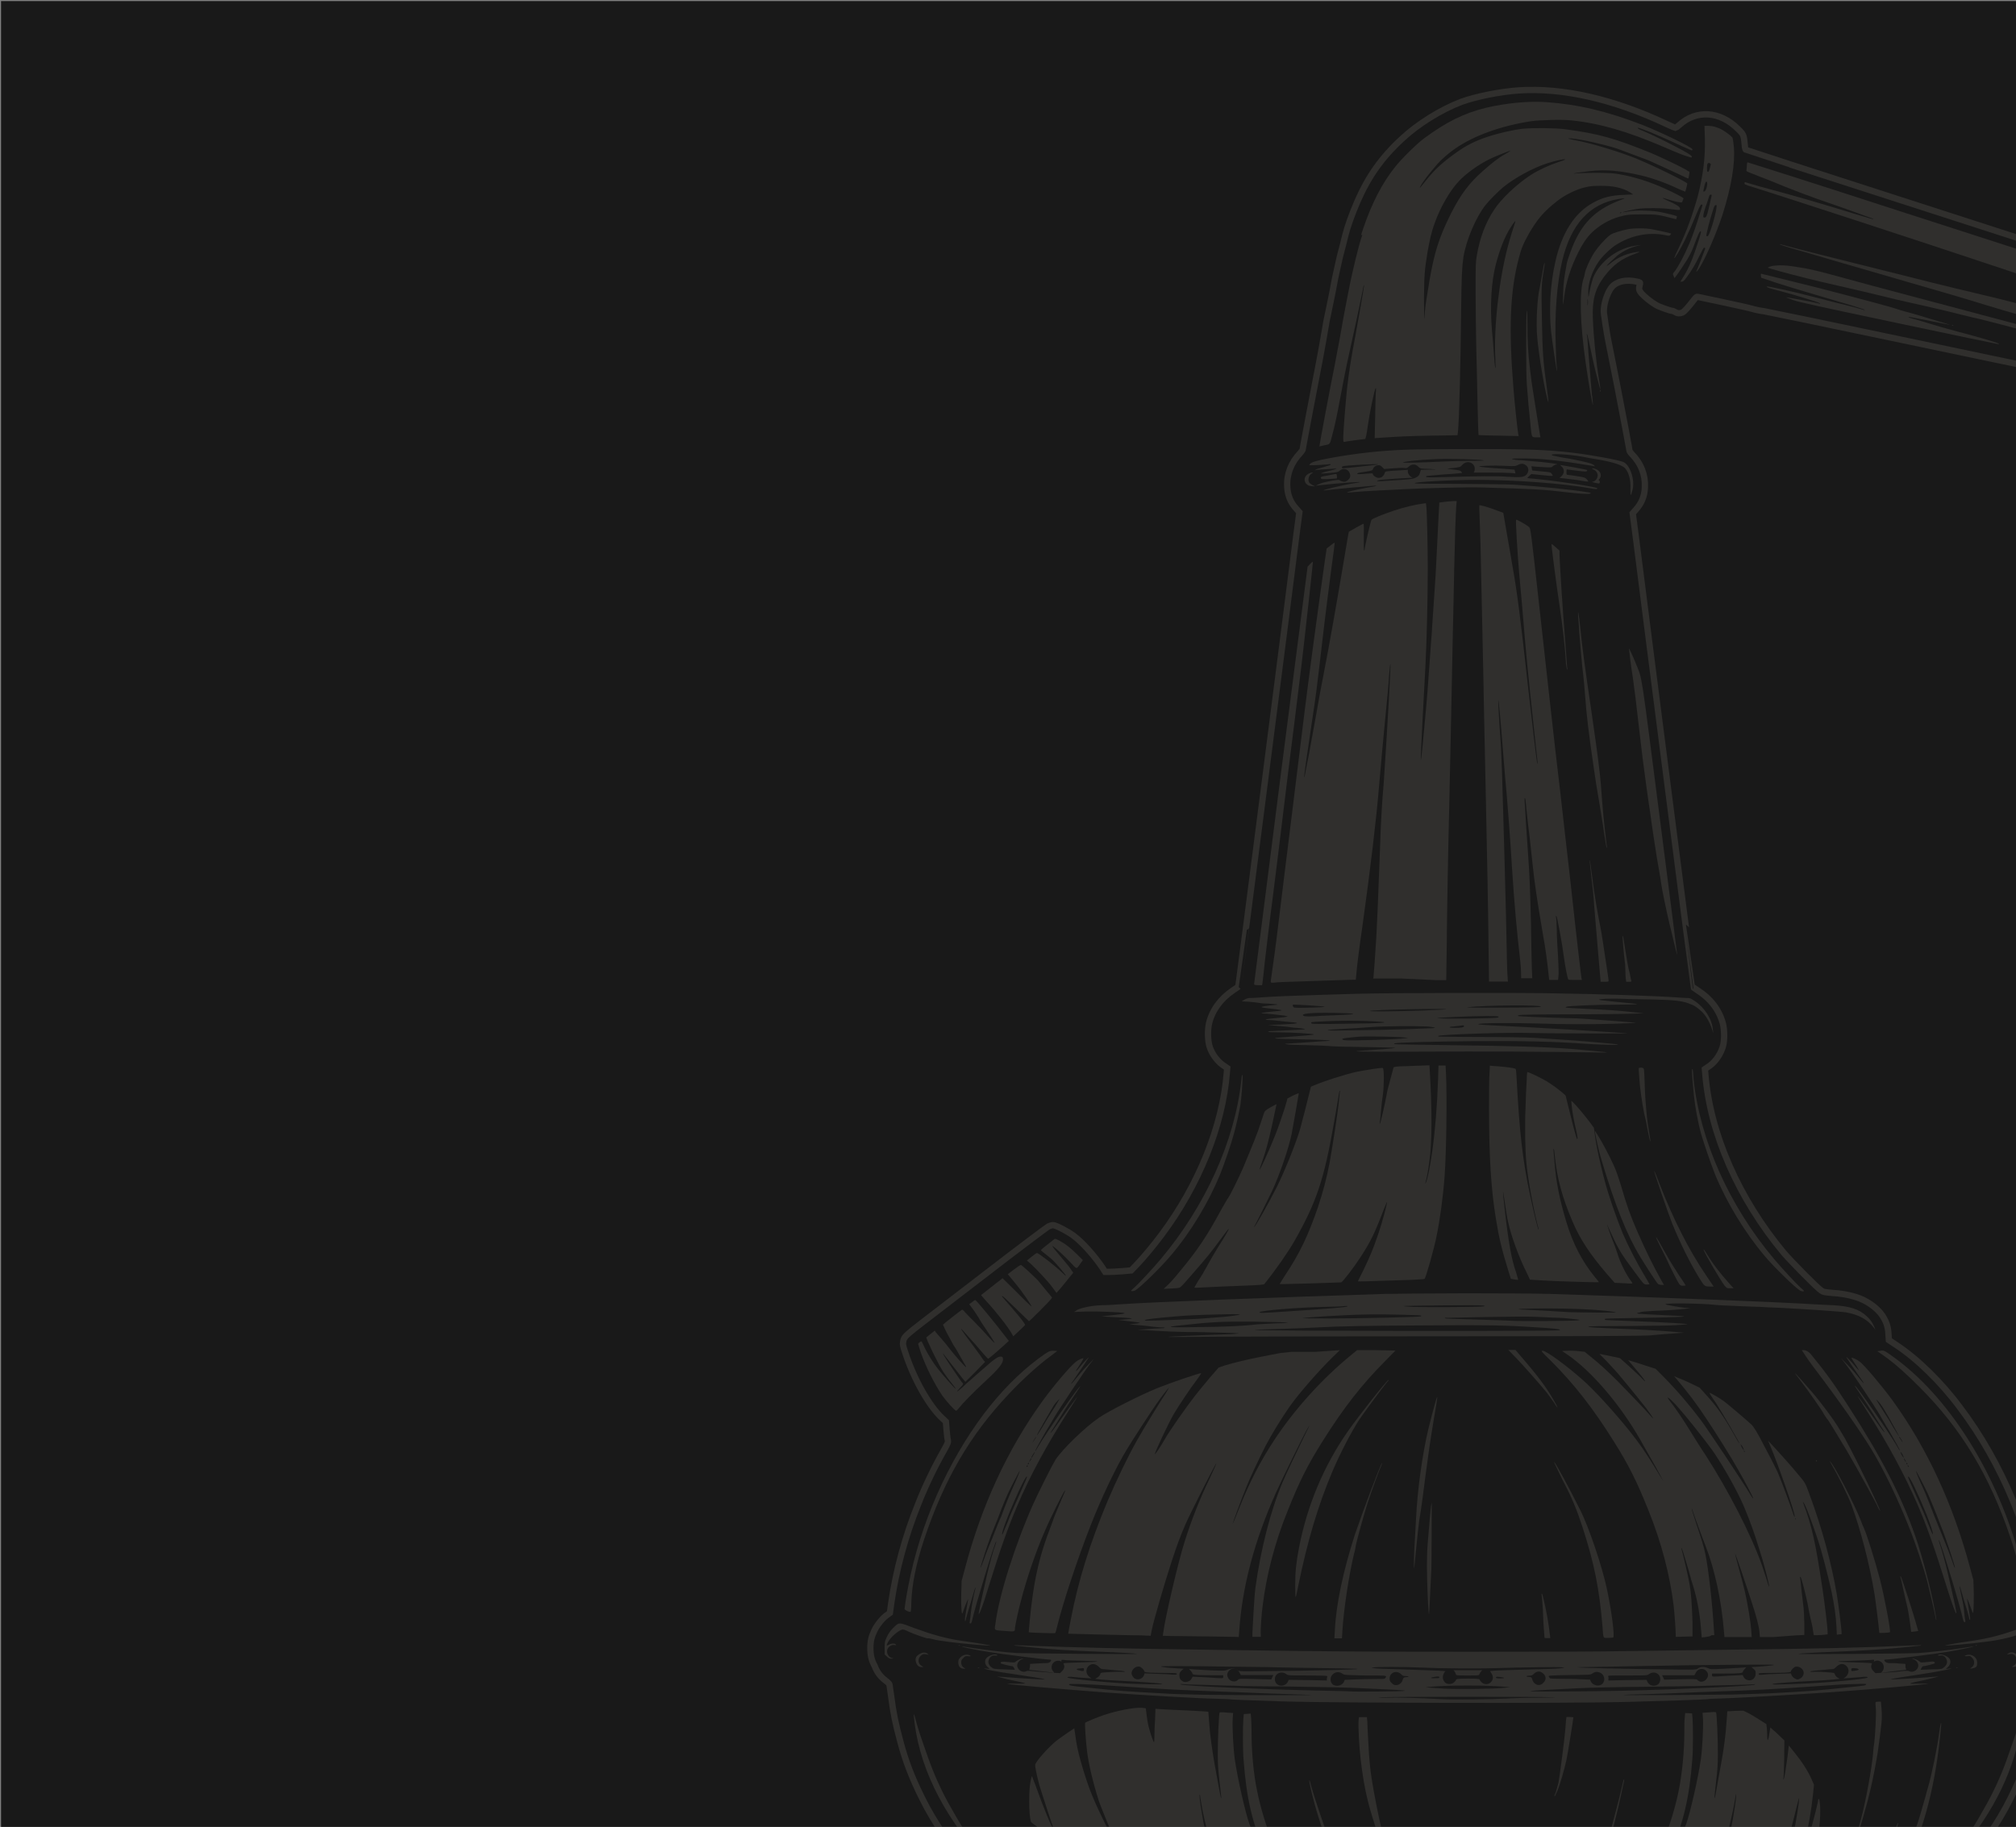 <?xml version="1.0" encoding="utf-8"?>
<!-- Generator: Adobe Illustrator 23.0.0, SVG Export Plug-In . SVG Version: 6.00 Build 0)  -->
<svg version="1.1" id="Layer_1" xmlns="http://www.w3.org/2000/svg" xmlns:xlink="http://www.w3.org/1999/xlink" x="0px" y="0px"
	 viewBox="0 0 961 871" style="enable-background:new 0 0 961 871;" xml:space="preserve">
<rect x="0" y="0" width="961" height="871" fill="#808080" stroke="none"/>
<style type="text/css">
	.st0{fill:#191919;}
	.st1{opacity:0.1;clip-path:url(#SVGID_2_);}
	.st2{fill:none;stroke:#FFF7E4;stroke-width:3;stroke-miterlimit:10;}
	.st3{fill:#FFF7E4;}
</style>
<rect x="0.5" y="0.5" class="st0" width="961" height="871"/>
<g>
	<defs>
		<rect id="SVGID_1_" x="0.5" y="0.5" width="961" height="871"/>
	</defs>
	<clipPath id="SVGID_2_">
		<use xlink:href="#SVGID_1_"  style="overflow:visible;"/>
	</clipPath>
	<g class="st1">
		<g>
			<g>
				<path class="st2" d="M422.2,801.3c1,0.7,1.8,1.6,1.8,1.8c0.1,0.4,0.4,3.2,0.9,6.3c0.9,7,1.9,12.1,4.2,20.6
					c2.5,9.5,5.4,17.1,10.4,27.2c12.1,24.6,33.5,47.6,60.5,65.3c6.5,4.2,12.1,7.5,20.2,11.5c4.1,2,7.3,3.8,7.4,3.8
					c0.1,0.1-0.3,0.7-0.8,1.5c-0.4,0.7-1.2,2.6-1.8,4.1c-2.2,6.3-1.2,14.3,2.4,20.8c2.1,3.7,6.7,8,10.2,9.6
					c0.6,0.3,18.2,0.4,77.1,0.5c106.4,0.2,241.9,0.1,244.1-0.3c3.7-0.5,9.2-5,11.8-9.8c3.6-6.4,4.6-14.4,2.4-20.8
					c-0.5-1.5-1.3-3.4-1.8-4.1c-0.5-0.8-0.9-1.4-0.8-1.5s3.4-1.8,7.4-3.8c8-4.1,13.7-7.3,20.2-11.5c27.1-17.7,48.4-40.8,60.5-65.3
					c5-10.1,7.9-17.7,10.4-27.2c2.2-8.5,3.3-13.6,4.2-20.6c0.4-3.2,0.8-6,0.9-6.3c0.1-0.3,1-1.1,1.8-1.8c2.4-1.8,4.1-3.7,5.5-6.3
					c1.5-2.9,2-5.1,2-8.5c0-3.4-0.5-5.5-2-8.5c-1.2-2.6-4.1-6-6.2-7.4l-1.1-0.8l-0.6-4.4c-4.9-33.8-19-67.9-39.2-94.5
					c-9-12.1-20.4-23.2-30.5-29.8l-3.3-2.2l-0.2-3c-0.2-3.5-1-5.7-2.9-8.7c-2.6-3.8-7.7-7.4-12.9-8.9c-3.2-1-7.3-1.7-11.2-1.9
					c-3.3-0.3-4.1-0.4-5-1.1c-1.8-1.1-14.3-13.8-17.9-18c-21.7-26.1-35.1-56.8-37.4-85.3l-0.2-2.3l1.3-0.9c3.1-1.8,5.9-5.6,7.1-9.3
					c1-2.9,1-7.7,0.3-11c-1.5-6.3-5.5-11.9-11.4-15.8c-1.4-1-2.6-1.8-2.6-1.8c-0.1,0-23.2-179.7-27.4-213.2l-1.7-13l1.5-1.7
					c2.7-3,4.1-6.3,4.3-10.6c0.3-5.9-1.8-11.4-6.2-15.9c-0.6-0.6-1.2-1.5-1.2-1.8c0-0.3-0.4-2.6-0.9-5.1c-0.4-2.5-1.6-8.5-2.5-13.3
					c-0.9-4.8-2.9-15.2-4.5-23.1c-1.6-7.8-3-15.1-3.1-16.3c-0.2-1.1-0.6-3.4-0.8-5.3c-0.5-3-0.5-3.4-0.1-6.2c0.6-3.2,2-6.7,3.5-8.5
					c2.4-2.8,6.9-3.8,12.1-2.6c1.4,0.3,1.5,0.4,1.4,1c-0.2,0.3-0.3,1.1-0.4,1.8c-0.1,1.1,0,1.4,1.1,2.8c1.4,1.6,4.6,4.2,6.9,5.5
					c1.4,0.9,6.9,2.8,7.7,2.8c0.3,0,1,0.3,1.5,0.6c1.1,0.7,2.2,0.7,3.4,0.2c0.9-0.4,3-2.8,5.3-5.8c1-1.3,1.5-1.8,1.8-1.7
					c0.3,0.1,5.8,1.2,12.3,2.6c6.5,1.4,12.9,2.8,14.1,3.2c1.3,0.4,3.8,0.9,5.5,1.1c1.8,0.3,31.2,6.4,65.4,13.6
					c34.2,7.2,62.4,13.1,62.6,13.1c1.1,0,2.3-1,3-2.2c1-1.9,4.2-11.5,5.5-16.4c3-11.7,5-23.8,5.2-31.9c0.1-3,0.1-3.1-0.7-3.9
					c-0.4-0.4-1.5-1.1-2.3-1.4c-0.9-0.4-34.3-11.2-74.3-24.1c-40.1-12.9-73-23.6-73.1-23.7c-0.3-0.2-0.5-1-0.6-2.4
					c-0.4-4.8-0.6-5.1-3.3-7.7c-8.5-8.5-19.8-9.2-27.9-1.8c-0.9,0.8-1.7,1.4-1.8,1.4c-0.2,0-1.9-0.8-4.1-1.8
					c-25.4-12-49.7-17.5-70.6-16.1c-9,0.6-20.8,3-27.5,5.5c-9.7,3.7-20.6,10.5-28.1,17.5C658.7,75,652.2,84.2,647,96.2
					c-2.6,6-4.8,12.3-5.7,16c-0.5,2-1.6,6.6-2.6,10.2c-0.9,3.7-1.8,8.4-2.3,10.4c-1.4,7.7-2.8,14.2-3.4,17.1c-0.4,1.6-1,4.8-1.3,6.9
					c-0.4,2.2-1.8,10.6-3.4,18.7c-1.6,8.1-3.4,18-4.2,21.9c-0.7,4-1.8,9.3-2.2,11.7c-0.5,2.6-0.9,4.8-0.9,5.1s-0.6,1.1-1.2,1.8
					c-4.3,4.5-6.5,10-6.2,15.9c0.2,4.3,1.6,7.7,4.3,10.6l1.5,1.7l-1.7,13c-4.2,33.5-27.3,213.2-27.4,213.2c-0.1,0.1-1.2,0.9-2.6,1.8
					c-5.9,4-9.9,9.5-11.4,15.8c-0.7,3.3-0.6,8.1,0.3,11c1.2,3.8,4.1,7.5,7.1,9.3l1.3,0.9l-0.2,2.3c-2,25.4-13.5,53.7-31.1,77.2
					c-3.8,5.1-8.3,10.5-11.9,14.3l-2.6,2.7l-4.7,0.4c-2.6,0.2-5.4,0.3-6.2,0.3h-1.5l-1.4-2.2c-3.9-5.7-9.5-12-13.7-15.1
					c-3-2.2-8.5-5-9.7-5c-0.5,0-1.5,0.3-2.2,0.6c-0.6,0.3-14.5,10.7-30.7,23.2c-16.2,12.5-31.3,24-33.5,25.8c-4.2,3.4-4.8,4-5.1,6.2
					c-0.2,1.1,0,1.9,0.9,4.6c4.1,12.8,11.4,25.8,17.8,31.7l1.7,1.6l0.3,3.8c0.2,2.1,0.4,4.2,0.6,4.9c0.2,1,0.2,1.3-1.8,4.9
					c-4.3,7.5-9,17.2-12.2,25.4c-6.4,15.8-10.7,31.9-13,47.8l-0.6,4.4l-1.1,0.8c-2.2,1.4-5,4.9-6.2,7.4c-1.5,3.1-2,5.2-2,8.5
					c0,3.4,0.5,5.7,2,8.5C418.2,797.6,419.9,799.5,422.2,801.3z"/>
			</g>
			<path class="st3" d="M600.5,478.2c1.1,0.2,3,0.3,4.2,0.3c1.2,0.1,2.8,0.2,3.5,0.3c1.3,0.2,1.2,0.2-1,0.4
				c-1.3,0.1-3.3,0.3-4.3,0.5c-2.4,0.4-2,0.6,1.3,1c3.9,0.4,6.9,0.8,6.7,1c-0.2,0.2-2.2,0.4-4.6,0.6c-4.3,0.4-6.5,0.9-3.9,0.9
				c1.2,0,6.9,0.6,9.9,1c0.8,0.2,1.4,0.4,1.5,0.4c0.2,0.2-3.4,0.6-7.7,1c-2.7,0.2-3.8,0.7-1.6,0.7c0.9,0,3.1,0.2,4.9,0.4
				c1.8,0.2,4.3,0.5,5.7,0.6c5.6,0.4,3.9,0.8-5.7,1.2l-5,0.2l4.3,0.4c2.4,0.2,5.2,0.4,6.2,0.6c1,0.2,2.9,0.4,4,0.4
				c2,0.2,3.9,0.6,2.9,0.7c-0.2,0-3.8,0.2-7.7,0.4c-4,0.2-7.8,0.4-8.5,0.4c-0.6,0-1.1,0.2-1.1,0.3c0,0.2,2.1,0.3,5.7,0.3
				c5.1,0,15.7,0.6,16.1,1c0.2,0.2-4.6,0.6-16.5,1.5c-4.6,0.4-1.5,0.6,9.8,0.8c9,0.2,14.9,0.4,14.3,0.7c-0.1,0-2.2,0.2-4.6,0.3
				c-2.5,0.2-6.9,0.5-9.9,0.7c-3,0.2-5.8,0.4-6.3,0.4c-0.8,0.1-0.7,0.1,0.3,0.3c0.6,0.2,5,0.3,9.8,0.4c4.8,0.1,9.3,0.3,10.2,0.4
				c0.9,0.2,8.5,0.4,17.2,0.5c8.5,0.1,15.1,0.3,14.5,0.4c-1.4,0.3-6.4,0.7-12.5,1.1c-11.3,0.7-8.7,0.8,25.5,0.7
				c29.1-0.2,57.7,0,84.4,0.4c1.9,0.1,3.5,0,3.4-0.1c-0.2-0.1-11-1.1-16.8-1.6c-13.3-1-27-1.4-58.1-1.8c-16.4-0.2-26.1-0.4-26.3-0.5
				c-0.2-0.2-0.1-0.4,0.4-0.4c1.8-0.4,17.5-0.8,36.4-1c24.5-0.2,40,0.2,55.2,1.3c5.7,0.4,14.9,0.6,14.5,0.4
				c-0.3-0.3-1.5-0.4-14.1-1.5c-7-0.6-16.6-1.2-26-1.8c-3.4-0.2-15-0.4-25.7-0.4s-19.6-0.2-19.7-0.2c-0.1-0.2-0.2-0.3-0.1-0.3
				c0.8-0.7,34.2-1.8,44.1-1.4c4,0.2,47,0.3,46.1,0.2c-2.7-0.4-48-3.1-63.7-3.8c-4.1-0.2-7.4-0.4-7.4-0.6c0-0.6,15.1-0.7,29.4-0.3
				c11.5,0.4,23.2,0.4,35.3,0.1c5.6-0.2,10.4-0.4,10.4-0.4c0.2-0.2-16.1-1.4-23.5-1.9c-2.3-0.2-6.6-0.4-9.7-0.4
				c-10.9-0.3-22.4-0.8-22.9-1c-0.3-0.1-0.2-0.2,0.3-0.4c0.5-0.2,8-0.4,24.9-0.4c13.3,0,26.5-0.2,29.4-0.3l5.2-0.2l-5.7-0.6
				c-6.3-0.7-12.1-1.1-23.3-1.6c-4.1-0.2-7.7-0.4-7.9-0.5c-0.4-0.1-0.4-0.2,0.1-0.4c0.6-0.4,13.7-1,23.6-1
				c13.4-0.1,13.4-0.1-0.3-1.4c-7-0.7-7.7-0.8-7.7-1c0-0.4,4.7-0.6,11.3-0.4c3.8,0.2,9.7,0.2,13.4,0.3c10.1,0.2,14.4,0.6,17.7,1.8
				c3.1,1.1,4.1,1.8,6.5,4c1.9,1.8,3.7,4.8,4.9,8.4l0.6,2l-0.2-1.8c-0.4-5-3.9-10.5-8.7-13.7c-2-1.3-2.2-1.4-3.9-1.4
				c-1,0-3.4-0.2-5.1-0.3c-7.9-0.6-35.7-1.6-57.7-1.9c-17.6-0.4-81.5-0.2-94.1,0.2c-5.8,0.2-14.9,0.4-19.9,0.6
				c-10.6,0.3-20.2,0.7-25.6,1.1c-2,0.2-4.4,0.3-5.3,0.3c-1.2,0-1.9,0.2-3,0.8l-1.3,0.8l3.5,0.2C596.9,477.7,599.4,478,600.5,478.2z
				 M669.8,495c-3.6,0.6-27.5,1.3-29.1,0.9c-1-0.2-1.1-0.6-0.4-0.8c0.4-0.1,2.6-0.4,4.9-0.6c3.4-0.4,5.7-0.4,12.9-0.3
				c4.8,0.1,9.7,0.2,10.9,0.4l2.3,0.2L669.8,495z M682.9,490.2c-8.9,0.4-15.4,0.6-24.8,0.8c-6.2,0.1-14.7,0.2-18.7,0.3
				c-4.2,0.1-6.9,0-6.5-0.2s4-0.4,7.7-0.6c3.8-0.2,9.4-0.5,12.5-0.8c6.1-0.5,21.6-0.6,27.5-0.3C684,489.8,685.1,490,682.9,490.2z
				 M696.8,489.9c-1.6,0.2-5.8,0.2-5.8-0.1c0-0.2,0.8-0.4,1.8-0.4c1-0.1,2.6-0.3,3.4-0.4c1.4-0.2,1.7-0.2,1.7,0.2
				C697.9,489.5,697.6,489.7,696.8,489.9z M714.1,485.1c-0.9,0.5-26.2,0.8-28.9,0.3c-1.3-0.2,16.7-1,23.6-1
				C713.7,484.4,715,484.5,714.1,485.1z M699.6,480.2c9.3-1,35.9-1.2,34.9-0.2c-0.2,0.2-6.8,0.4-18.7,0.4
				C704.9,480.5,698.4,480.4,699.6,480.2z M689.3,481.2c-0.1,0.1-5.2,0.3-11.3,0.6c-10.9,0.4-25.4,0.5-25,0.2
				C653.4,481.4,689.7,480.7,689.3,481.2z M651.8,486.8c14.1,0.6,9.8,1.1-12.4,1.3c-9.2,0.2-13.8,0.1-14.1-0.1
				c-0.3-0.2-0.4-0.4-0.2-0.6c0.2-0.2,4.5-0.4,9.5-0.6C641.7,486.6,645.7,486.6,651.8,486.8z M635.8,482.9c10.6,0.2,12.5,0.6,3.8,1
				c-3.1,0.1-7.5,0.3-9.7,0.4c-5.2,0.4-7.9,0.4-8.5,0C619.6,483.3,624.7,482.7,635.8,482.9z M616.3,479c0.2-0.2,15,0.7,15.2,1
				c0.2,0.2-7.7,0.5-11.7,0.5c-2.9,0-3.2-0.1-3.4-0.6C616.2,479.6,616.2,479.2,616.3,479z"/>
			<path class="st3" d="M624.7,231.7c2.2,0.3,2.6,0.2,1.4-0.2c-0.6-0.3-1.3-0.7-1.7-1.1c-1.3-1.2-0.6-4.1,1.2-4.8
				c0.5-0.2,0.5-0.2-0.2-0.3c-0.4,0-1.2,0.3-1.8,0.6c-1.8,1.2-2.2,2.9-1.1,4.6C623.4,231.3,623.7,231.6,624.7,231.7z"/>
			<path class="st3" d="M599.8,469.7h1.8l0.2-1c0.1-0.5,0.6-5,1.1-10c0.6-5,2.2-18.8,3.8-30.8c1.5-12,3.8-30.2,5-40.5
				s3.5-28.4,5-40.3s3.1-25,3.6-29.1c1.7-14.3,5.5-48.8,5.5-49.6s0-0.8-1.3,0.5l-1.2,1.3l-12.8,99.3c-6.9,54.6-12.7,99.5-12.7,99.7
				C597.9,469.6,598.5,469.7,599.8,469.7z"/>
			<path class="st3" d="M512,625.5l5.3-0.2c5.4-0.2,17,0.3,18.6,0.7c0.9,0.3-1.5,0.6-8.9,1.4l-2,0.2l2.9,0.2c1.6,0.1,5,0.3,7.7,0.4
				c5,0.3,5.2,0.5,0.4,0.9l-2.9,0.2l4.9,0.6c2.6,0.3,5.1,0.6,5.3,0.7c0.2,0.1-0.8,0.4-2.3,0.5l-2.7,0.3l3.3,0.3
				c1.8,0.1,4.7,0.4,6.3,0.6c1.7,0.3,3.8,0.4,4.8,0.5c3,0,3.5,0.4,0.7,0.5c-1.4,0-4.4,0.2-6.8,0.4l-4.3,0.3l4.3,0.2
				c2.4,0.2,6.3,0.4,8.8,0.5c2.5,0.2,9.7,0.4,16.1,0.4c6.4,0.2,13.5,0.3,15.7,0.4c3.9,0.2,4,0.2,1.8,0.4c-1.2,0.2-6.4,0.3-11.7,0.5
				c-5.3,0.2-12.9,0.5-16.8,0.7c-6.9,0.4-5.6,0.4,19.4,0.2c14.8-0.1,66.4-0.2,114.7-0.2c64.7,0,89-0.2,91.6-0.4
				c4.1-0.4,9-0.8,13.6-1.1l3-0.2l-2-0.2c-4-0.4-14.5-1.1-21.2-1.4c-20.3-0.8-22.8-1-22.4-1.3c0.2-0.2,6.1-0.3,18.9-0.3
				c11.4-0.1,20.2-0.2,22.7-0.4c2.2-0.2,4.6-0.3,5.2-0.4c2.9-0.2-12.5-1.1-24.8-1.5c-7.4-0.3-13.7-0.5-14-0.6
				c-0.3-0.2-0.3-0.2-0.1-0.5c0.2-0.2,6-0.3,18.1-0.5c18.8-0.3,24-0.6,15.7-1c-13.3-0.6-18.1-0.9-18.4-1.1c-0.2-0.2,0-0.3,0.4-0.3
				c0.4,0,0.9-0.2,1.1-0.3c0.2-0.2,2.7-0.4,6.3-0.6c6.1-0.2,13-0.7,15.9-1.1l1.6-0.2l-2.7-0.2c-3-0.3-9.2-1.4-9.2-1.7
				c0-0.6,17.7-0.4,23.5,0.3c1.4,0.2,6.5,0.4,11.3,0.6c4.8,0.2,9.7,0.4,10.8,0.4c1.1,0.1,4.9,0.3,8.5,0.4c12.2,0.6,29.5,1.8,32,2.2
				c6.1,1.1,10.3,3.4,13.4,7.5l0.6,0.9l-0.4-1.1c-0.9-2.2-1.9-3.8-3.7-5.4c-3.5-3.4-8.3-4.9-15.9-5.3c-2.1-0.1-5.7-0.3-8.2-0.4
				c-17.2-1.1-73.3-3.3-127-5c-6.5-0.2-24-0.3-39.4-0.3s-33,0.2-39.4,0.3c-53.7,1.7-109.8,3.8-127,5c-2.5,0.2-6.1,0.4-8.2,0.4
				c-4.6,0.2-8.9,1.1-11.3,2.2L512,625.5z M743.5,634.2c-0.6,0.4-66.8,0.4-119.8,0.2c-31.1-0.2-32.5-0.3-11.1-0.9
				c5.3-0.2,12-0.4,14.9-0.6c10.1-0.6,26-0.9,53.6-1c28.2-0.2,35.9-0.1,50.7,0.9C740.8,633.3,744.3,633.7,743.5,634.2z M745.9,623.9
				c10.5,0.2,19.2,0.8,23.5,1.6c2,0.3,1.4,0.3-7.7,0.3c-5.4,0-11.4-0.2-13.4-0.2c-7.7-0.5-15-0.9-19.6-1.1c-2.6-0.1-4.8-0.2-4.8-0.3
				C723.8,623.9,734.9,623.7,745.9,623.9z M734.1,627.9c4.1,0.2,8.3,0.4,9.3,0.4c1,0,3.8,0.2,6.1,0.5c3.8,0.4,4.1,0.5,2.7,0.7
				c-2.2,0.3-27.4,0.5-31.5,0.2c-2-0.1-9.9-0.4-17.6-0.6c-8.3-0.2-14.1-0.4-14.3-0.6c-0.2-0.2,0.2-0.3,1-0.2c0.7,0,9.3-0.2,19.1-0.4
				C723.2,627.7,728.1,627.6,734.1,627.9z M706.7,622.4c1.3,0.2,1.4,0.2,0.7,0.4c-0.8,0.4-26.7,0.5-33.8,0.3
				c-2.5-0.2-4.6-0.3-4.7-0.4C668.7,622.5,704.9,622.1,706.7,622.4z M677.4,627.2c0.1,0.2,0.1,0.3-0.1,0.4c-0.3,0.3-28.7,1-43.6,1
				c-6.9,0-12.8-0.1-12.7-0.1c0.4-0.4,20.9-1.7,31.1-1.8C660,626.5,677,627,677.4,627.2z M600.4,625.6c0.9-0.8,17.6-2.2,30.1-2.5
				c4.7-0.1,9.3-0.2,10.2-0.4c1-0.1,1.7-0.1,1.6,0.1c-0.5,0.5-8.5,1.1-29.5,2.5C602.2,626,600.1,626.1,600.4,625.6z M612.6,630.5
				c2.2,0.2,1.8,0.3-4.3,0.4c-3.8,0.2-7.7,0.4-9.1,0.5c-6.4,0.8-15.1,1.2-27.9,1.3c-8.7,0.2-13.6,0.1-13.3-0.1
				c0.6-0.3,2.2-0.5,15.4-1.8c7.7-0.6,9.2-0.7,22.4-0.7C603.8,630.3,611.2,630.3,612.6,630.5z M545.8,629.4
				c0.4-0.4,4.1-0.9,14.9-1.8c6-0.5,10.9-0.7,19.3-0.9c6.2-0.2,11.2-0.2,11.1,0c-0.2,0.1-1.5,0.4-3.2,0.6c-2.8,0.4-4.7,0.6-14.5,1.3
				c-1.8,0.2-7.4,0.4-12.2,0.6c-4.8,0.2-10.4,0.4-12.2,0.4C546.2,629.7,545.4,629.7,545.8,629.4z"/>
			<path class="st3" d="M685.1,666.7c0.4-3.1-1.9,5.2-4.2,14.5c-2.9,12.3-5.2,28.7-5.9,42.9c-0.2,4.6-0.6,10.3-0.7,12.5
				c-0.3,3.8-0.4,12.1-0.2,11.1c0.1-0.2,0.5-4.6,1-9.7c0.5-5,1.1-10.9,1.4-12.9c0.4-2,0.7-4.6,0.9-5.7s1.1-7.8,2-15
				c1.8-13.3,1.9-14.4,4.2-28.5C684.4,671.3,685.1,667.2,685.1,666.7z"/>
			<path class="st3" d="M628.6,221.7c2.6-0.2,5-0.3,5.3-0.4c0.2-0.1,0.4,0,0.4,0.2s-1.2,0.6-2.7,1c-1.4,0.4-3.2,0.9-3.8,1.1
				l-1.1,0.6l1.3-0.2c0.7-0.1,2.6-0.2,4.2-0.3c1.6-0.1,3.4-0.2,4-0.3c1.8-0.3,0.6,0.3-1.8,0.9c-2.4,0.5-4.8,1.3-4.7,1.4
				c0.1,0.1,1.8,0,4.1-0.2c3.6-0.3,4-0.4,4.7-1c1.5-1.5,4.1-1,4.8,0.9c0.6,1.4,0.4,2.5-0.7,3.4c-0.7,0.6-1.1,0.9-2,0.9
				c-0.6-0.1-1.4-0.3-1.8-0.6c-0.5-0.4-0.7-0.4-3.4,0c-3.4,0.6-5.5,1.1-7.1,1.9l-1.1,0.6l1.4-0.2c8.5-1,23.5-2.1,18.7-1.3
				c-1,0.2-2.9,0.5-4.2,0.7c-3,0.5-12.4,2.7-12.2,3c0.1,0.1,2.3-0.2,5-0.5c2.7-0.3,6.9-0.7,9.2-0.9c2.4-0.2,5.5-0.4,7-0.6
				c5.5-0.5,5.3-0.2-0.4,0.7c-5.7,1-12,2.6-8.6,2.3c4.3-0.4,8.8-0.7,14.9-1c3.8-0.2,9-0.4,11.8-0.6c10.1-0.5,29.5-1,36.3-0.8
				c25.6,0.7,29.9,1,40.7,2.3c6.2,0.7,10.7,1,11.3,0.6c0.4-0.2,0.2-0.4-1.3-0.6c-6-1.1-22.8-2.8-34.7-3.6
				c-3.3-0.2-13.2-0.3-26.3-0.4c-14.9,0-21.2-0.1-21.4-0.3c-0.6-0.6,16.7-1.6,29.7-1.6c18.5,0,40.9,1.7,54,4c2.8,0.5,3.3,0.5,3.3,0
				c0-0.6-17.7-3.3-27.8-4.3c-1.8-0.2-3.8-0.4-4.4-0.4l-1.2-0.2l1-1l1-0.9l4.8,0.5c6.1,0.6,5.7,0.6,5-0.4c-0.6-1-0.6-1-5.5-1.4
				c-2.2-0.2-3.9-0.4-3.9-0.4c-0.1-0.1-0.2-0.5-0.2-1l-0.2-1l2.2,0.2c7.7,0.5,7.2,0.5,8.1-0.3c0.5-0.4,1.1-0.7,1.5-0.7
				c0.4,0,0.5-0.1,0.4-0.2c-0.2-0.2-6-1-11.6-1.4c-3-0.3-6.5-0.6-7.7-0.6c-1.3-0.2-2.3-0.4-2.2-0.5c0.1-0.4,10.4-0.3,15.4,0.2
				c4.6,0.4,11.3,1.2,17.2,2.2c2.5,0.4,5,0.8,5.7,0.9l1.3,0.2l-0.6-0.6c-0.4-0.4-1.9-1-5.6-1.8c-2.7-0.6-6-1.2-7-1.4
				c-1.8-0.2-4.2-0.7-6.9-1.3c-0.4-0.1-0.6-0.3-0.5-0.4c0.4-0.6,8.3-0.2,14.9,1c1.4,0.3,4.7,0.9,7.3,1.3c7,1.2,11.1,2.6,12.6,4
				c1.8,1.8,3,5.7,2.7,10.3c0,1.4,0,2.6,0.2,2.6c0.1-0.1,0.4-0.8,0.6-1.7c1.6-4.6-0.6-12.1-3.9-13.9c-1.8-1-15-3.4-23.9-4.5
				c-13.3-1.6-24.1-1.9-55.7-1.8c-21.9,0.1-25.4,0.2-34.8,0.9c-10.4,0.8-22.4,2.6-30.2,4.3c-3.3,0.8-4.5,1.2-5.1,2
				C623.7,221.9,624,221.9,628.6,221.7z M717.4,222.1c4.8,0.2,5,0.2,6.3-0.5c1.6-0.8,2.8-0.6,4,0.5c1.1,1,1.1,2.8,0.1,4
				c-1.1,1.4-2.6,1.6-9.2,1.2c-5.3-0.4-13.9-0.3-31.7,0.2c-5.3,0.2-7.1,0.1-7.1-0.2c0-0.2,0.2-0.4,0.4-0.4c0.3,0,2.2-0.2,4.4-0.4
				c2.2-0.2,5.8-0.5,8.1-0.6c2.3-0.2,4.2-0.4,4.2-0.4c0.1-0.1-0.1-0.4-0.4-0.7c-0.4-0.5-1-0.6-3.4-0.9c-1.7-0.2-3.1-0.4-3.1-0.4
				c-0.1-0.1,1.2-0.3,3-0.4c3-0.4,3.1-0.4,4-1.4c2.6-3,7-0.6,5.8,3l-0.3,0.6h7.7c4.2,0,8.8,0.1,10,0.2l2.2,0.2l-0.2-0.8
				c-0.1-0.5-0.2-0.9-0.3-1c0,0-2.3-0.2-5-0.4c-6.5-0.4-11.8-0.9-11.8-1.1C705.1,222.1,712.3,221.8,717.4,222.1z M684.1,218.9
				c6.8-0.4,22.6,0.2,23.2,0.6c0.2,0.2-2.6,0.2-6.5,0.2c-3.8,0-9.2,0.2-12.1,0.3c-7.1,0.4-20.1,0.8-20,0.5
				C669.1,220.1,675.1,219.3,684.1,218.9z M658.9,222.7l0.9,0.9l4.1-0.3c2.2-0.2,4.7-0.3,5.4-0.2c1.2,0.2,1.4,0.1,2.2-0.6
				c1.4-1.4,3.4-1.4,4.8,0.2c0.6,0.6,0.9,0.7,2.8,0.8c1.1,0,3.1,0.1,4.2,0.2c1.8,0.2,1.4,0.2-2,0.2l-4,0.1l-0.4,1.4
				c-0.4,1.2-0.6,1.5-1.8,2.2c-1.3,0.7-1.9,0.8-7.2,1.2c-9.9,0.7-11.8,0.8-11.5,0.5c0.2-0.2,1.3-0.5,2.5-0.6
				c1.8-0.2,10.9-0.8,13.7-0.9c0.8,0,0.8-0.1,0.3-0.3c-0.9-0.4-1.8-1.7-1.8-2.6V224l-3,0.2c-7.3,0.4-7.7,0.5-7.9,1
				c-0.6,1.9-1.8,2.8-3.4,2.6c-1.1-0.2-2.4-1.2-2.4-1.8c0-0.4,0.1-0.4-3.8-0.1c-3,0.3-4.2,0.2-3.4-0.3c0.2-0.2,1.8-0.4,3.7-0.7
				c3.2-0.5,3.3-0.6,3.6-1.3c0.4-1.1,1.4-1.8,2.8-1.8C657.9,221.8,658.3,222.1,658.9,222.7z M639.7,222.9c0-0.3,0.2-0.6,0.3-0.6
				c0.7-0.4,17.4-1.3,16.9-0.9c-0.1,0.1-3.3,0.5-7.1,0.9C638.9,223.5,639.7,223.4,639.7,222.9z"/>
			<path class="st3" d="M649.8,605.8c-1.4,2.8-2.6,5.1-2.5,5.1c0.1,0.1,4.4,0,9.7-0.2c5.3-0.2,12.3-0.4,15.7-0.5
				c3.4-0.2,6.2-0.3,6.4-0.5c0.6-0.6,4.6-14.6,5.7-20.4c1.6-7.7,3.1-18.8,3.8-28.2c0.9-12.1,1.2-38.6,0.7-48.9l-0.2-4.2h-1.7h-1.7
				l-0.2,6.7c-0.4,12.3-1.4,24.4-2.8,34.5c-1.1,7.3-2.1,12.5-2.9,14.4c-0.4,0.7-0.5,1-0.4,0.6c0.9-3.3,1.4-6.1,2-10.8
				c1.2-8.5,1.3-23.2,0.2-42.2l-0.2-3.3l-5.7,0.2c-3.1,0.1-6.9,0.3-8.5,0.3c-2.6,0.2-2.9,0.3-3,0.8c-0.1,0.3-0.7,2.9-1.5,5.6
				c-0.8,2.8-1.6,6.1-1.8,7.5c-0.8,4.4-2.8,13.1-3.1,13.4c-0.2,0.2-0.2,0-0.1-0.4c0.1-0.4,0.4-2.9,0.6-5.5c0.2-2.6,0.6-6.1,0.9-7.8
				c0.6-4.2,0.6-12.5,0-12.8c-0.6-0.3-8.4,1-12.5,1.8c-5.9,1.3-15.7,4.5-20.4,6.5l-1.4,0.6l-2.1,8.4c-1.1,4.6-2.6,9.8-3,11.6
				c-2,6.9-7.3,20-11,27.5c-3.8,7.6-10.6,19.6-10.9,19.3c-0.1-0.1,0-0.3,0.2-0.5c0.4-0.6,6.4-12.6,8.3-16.6
				c3.8-8.2,7.9-20.4,9.3-27.1c0.6-3,3.4-19,3.4-19.4c0-0.2-1.2,0.3-2.7,1l-2.7,1.4l-0.4,1.6c-1,3.7-4.3,13.3-5.5,16.1
				c-3.4,8.4-6.9,16-7.4,16.3c-0.1,0.1,0.6-2.2,1.7-5.2c1.4-4.1,2.4-7.7,4.2-15.7c1.2-5.6,2.2-10.3,2.2-10.3
				c-0.1-0.1-1.3,0.6-2.8,1.4c-2.3,1.3-2.8,1.8-3.1,2.6c-0.2,0.5-1,3-1.8,5.4c-1.2,3.9-3.4,9.3-8.2,20.8c-1.8,4.2-6.4,13.6-7.2,14.5
				c-0.4,0.5-1.8,3-3.3,5.6c-6.6,12.3-11.5,19.6-19.9,29.6c-1.8,2.3-4.3,5.1-5.5,6.2l-2,1.9l3.8-0.2c3.7-0.2,3.8-0.2,4.7-1.1
				c0.6-0.5,2.6-2.8,4.6-5.1c8.2-9.4,9.2-10.7,14.6-18c1.8-2.4,3.2-4.3,3.3-4.2c0.2,0.2-2.1,4.1-5,8.6c-1.3,2.1-3.5,5.8-4.9,8.4
				c-1.4,2.6-3.4,6.1-4.6,7.7c-1.1,1.8-1.9,3.3-1.8,3.3c0.1,0.1,3,0,6.4-0.2c3.5-0.2,10.9-0.5,16.4-0.7c8.1-0.3,10.3-0.5,10.5-0.8
				c5.6-7,11.3-15.2,14.4-20.6c10.5-18.6,14.1-29.2,18.9-56.9c1.1-6.2,2.1-12,2.2-12.9c0.2-1,0.3-1.8,0.4-1.8s0.2,0.2,0.1,0.6
				c0,0.4-0.4,3-0.6,5.7c-0.6,5.5-3,20.9-4.3,28.1c-1.4,7.3-3,13.4-5.6,21.3c-4.6,13.3-8.7,22-15.6,32.3c-1.5,2.3-2.6,4.2-2.6,4.2
				c0.1,0.1,6.5-0.1,14.5-0.3c7.8-0.3,14.5-0.5,14.8-0.5c0.6,0,6.2-7.3,9.3-12.1c4.9-7.6,6.7-11.3,11-22.6c0.9-2.2,1.6-3.8,1.6-3.7
				c0,1.2-2.2,9.4-4.1,15C654.6,595.4,653.1,599,649.8,605.8z"/>
			<path class="st3" d="M541,615.3c2.2-1.1,12.7-11.4,17.1-16.7c9.7-11.4,18.1-25.5,23.6-38.9c1.8-4.5,5.4-14.9,6.5-19.2
				c1-3.6,2.5-10.2,3.1-13.8c0.5-3.2,1.2-12.6,1-13.8c-0.2-1-0.3-0.7-0.6,2.3c-3.1,28.8-17.2,59.9-38.4,85.1
				c-3.6,4.3-10.5,11.7-12.5,13.5c-0.9,0.7-1.6,1.4-1.6,1.6C539.2,615.7,540.3,615.6,541,615.3z"/>
			<path class="st3" d="M741.6,260.9c-1.1-1-1.9-1.6-2-1.5c-0.2,0.2,2.2,18.7,3.9,29.9c1.3,8.9,2.6,19.7,3,27.3
				c0.2,1.4,0.4,2.6,0.5,2.6c0.2,0,0.2-0.3,0.1-0.6c-0.1-0.4-0.2-2.1-0.3-3.8c-0.1-1.8-0.4-5.3-0.6-8.1c-0.5-5.7-1.5-19.8-1.8-24.6
				c-0.1-1.8-0.4-6.2-0.6-9.8c-0.2-3.5-0.4-7.2-0.4-8.1v-1.7L741.6,260.9z"/>
			<path class="st3" d="M657.9,402.8c-1.1,29.2-1.4,36.1-1.8,43.5c-0.5,8.4-1.2,17.9-1.4,19.8l-0.2,0.4h12.9l17.4,0.8h4.6l0.2-13.2
				c0.2-20.5,0.6-44.3,1.3-72.8c0.3-14.3,0.7-33.5,0.9-42.3c0.2-8.9,0.5-24.6,0.7-34.8s0.6-25.1,0.7-33.1c0.3-13.8,0.7-26.1,1-30.3
				l0.2-1.9h-1.5c-1.3,0-6.6,0.6-6.8,0.7c0,0-0.5,8.6-1.1,21.6c-0.2,4.9-0.6,11.1-0.7,13.6c-0.6,9.7-1.8,25.9-1.8,27.2
				c-0.1,0.8-0.5,6.2-0.9,12.1c-0.9,12.9-1.2,17.3-2.7,33.3c-1.4,15.3-1.8,17.7-1.6,12.5c0.2-4.3,1.3-27.1,2.2-42.6
				c0.6-11.7,1.1-31.6,1.1-46.6c0-9.9-0.4-27.2-0.7-29.5l-0.2-1.3l-1.4,0.2c-3.9,0.5-9.2,1.8-13.7,3.3c-5.4,1.8-10.2,3.8-10.8,4.4
				c-0.4,0.4-3.3,13.1-3.3,14.1c0,0.3-0.2,0.6-0.2,0.6c-0.2,0.1-0.2-2.8-0.2-6.3c0.1-4,0.1-6.5-0.2-6.5c-0.2,0-6.5,3.5-6.9,3.8
				c-0.1,0.1-1,5.2-2,11.4c-4.1,24.3-7.4,43-10.1,56.8c-1,5.2-2.6,13.5-3.4,18.4c-0.9,4.9-2.4,13.4-3.4,18.7
				c-1.1,5.3-1.9,10.1-2.1,10.8c-0.1,0.6-0.2,1-0.3,1c-0.2-0.2,1.7-13.3,4.2-30c1-6.2,2.3-16.4,3-22.7c1.6-14,3.3-28.2,5.6-45.7
				c1-7.3,1.8-13.3,1.7-13.4c-0.2-0.1-1,0.5-2,1.3l-1.8,1.4l-0.8,5.4c-3.4,24.1-7.5,54.4-9.6,71.4c-0.9,7.1-3.7,29.7-6.2,50.2
				c-2.6,20.5-5.3,43.1-6.2,50.2c-1.4,11.7-2.8,22-3.6,27.3c-0.4,2.7-0.5,2.6,1.4,2.5c1-0.2,5.5-0.4,10.1-0.5
				c12.9-0.4,25.9-0.9,27.4-0.9h1.4l0.2-2.1c0.3-3.8,1.1-10.7,3.2-25.2c3.6-26,6.4-49.3,7.7-65.2c0.7-8.3,2-22.5,2.9-31.7
				c0.9-9.1,1.8-18.2,1.8-20.3c0.4-4.5,0.6-6.2,0.7-6.1c0.3,0.3-1.6,33.1-3.2,56.9C658.8,381.8,658.1,394.9,657.9,402.8z"/>
			<path class="st3" d="M741.9,436.7c0.3,0,2.8,13.3,3.5,19c0.6,4.5,1.8,10.9,2.2,11.3c0.4,0.3,4,0.2,4,0.2h2.5l-0.2-0.7
				c-0.2-1.1-1.8-14.2-5.5-48.1c-1.5-13.5-3.8-32.8-4.9-43c-2.6-21.3-6.5-57.5-9.9-87.8c-3.9-35.4-4-35.6-4.7-36.3
				c-1.1-1-6-3.8-6.2-3.5c-0.3,0.2,0.7,17,1.5,25.8c0.7,7.7,2.1,23.3,2.9,33.3c0.7,8.7,3.3,33.4,5,48.9c0.9,7.7,1,8.5,0.7,8.3
				c-0.2-0.2-2.9-23-4.8-40.2c-3.1-28.3-4.8-41.6-6.9-53.3c-0.6-3.4-1.8-10.8-2.8-16.2l-1.7-9.9l-3-1.1c-3.4-1.4-8.1-2.7-8.4-2.5
				c-0.1,0.1,0,3.9,0.2,8.5c0.2,4.6,0.5,14.5,0.6,22.1c0.2,7.7,0.5,22.3,0.7,32.6s0.6,26,0.7,34.8c0.2,8.9,0.6,27.9,0.9,42.2
				c0.6,28.4,1.1,52.2,1.3,72.7l0.2,14.2h4.5h4.5l-0.2-3.1c-0.2-2.1-0.2-5-0.7-27.9c-0.2-6.9-0.5-18.8-0.7-26.7
				c-0.2-7.7-0.5-17.2-0.6-21.2c-0.4-16.4-0.8-27-1.1-33.1c-1-13.7-1.3-20.4-1.3-21.9c0.1-1.8,1.1,9.1,2.2,23.2
				c0.4,5.3,0.9,10.8,1,12.4c0.9,8.8,2.6,31.1,3.4,44.8c1,15.5,2.2,29.3,3.9,43.8c0.4,3.4,0.4,7.4,0.4,7.4v0.7h2.8h2.5l-0.2-5.3
				c-0.1-3.2-0.3-12.5-0.4-20.7c-0.4-16.1-0.6-22.2-1.4-33.4c-0.3-4-0.7-10.6-1-14.7c-0.2-4-0.5-8.5-0.6-9.8c-0.1-1.4-0.1-2.2,0.1-2
				c0.2,0.2,0.4,1.5,0.5,2.9s0.6,6.1,1.1,10.4c0.6,4.4,1.4,12.3,2,17.7c1,9.6,2.1,17,5,34c1.3,7.1,2.2,14.1,2.8,20.2l0.2,1.5h2.1
				h2.1l0.2-1.8c0.2-1.1,0-5.2-0.2-9.3c-0.3-4.1-0.6-9.9-0.6-12.9c-0.1-3-0.2-5.7-0.4-6C741.6,436.9,741.7,436.7,741.9,436.7z"/>
			<path class="st3" d="M755.6,331.6c0.6,8.8,1.7,18,4.2,35c1.1,7.7,1,6.7,2.6,16.3c0.6,3.9,1.7,10.1,2.2,14c1,6.1,1.1,7.3,1.4,7.3
				c0.1,0-0.1-1.2-0.3-2.8c-1-8.3-1.7-14.9-2.6-27.5c-0.4-5.3-1.7-15.4-3.6-28.5c-0.6-4.2-1.2-8.3-1.3-9.1c-0.2-0.8-0.2-1.7-0.3-2
				c-1.8-12.2-3.8-26.3-4.6-35c-0.7-6.9-1.3-9.9-1-4.8c0.2,1.4,0.4,4.6,0.5,6.9c0.2,2.4,0.8,9.6,1.4,16
				C755,323.9,755.5,330.2,755.6,331.6z"/>
			<path class="st3" d="M759.4,229.6c-1.5,0,0.9,0.7,2.6,0.9c0.5,0,0.6-0.2,0.6-0.7c0-0.4-0.2-0.7-0.4-0.8c-0.3-0.1-0.2-0.3,0.2-0.6
				c0.8-1,0.9-2.2,0.2-3.3c-0.6-1-2.2-1.8-3.3-1.8c-0.6,0.1-0.5,0.2,0.4,0.6c1.3,0.5,2.2,2.2,1.8,3.3
				C761.4,228.3,760.2,229.6,759.4,229.6z"/>
			<path class="st3" d="M743.4,227.7c-0.2,0.1,1.6,0.4,3.9,0.6c2.4,0.3,5.3,0.6,6.5,0.9c1.1,0.2,2.5,0.4,2.9,0.4c0.6,0,0.6,0-0.2-1
				c-1-1-1.1-1-4.9-1.6c-2.2-0.4-4.2-0.6-4.4-0.6c-0.4,0-0.5-0.3-0.5-1.3c0-0.7,0.1-1.3,0.2-1.3c0.1,0,2.2,0.3,4.7,0.6
				c3.9,0.5,4.6,0.5,4.8,0.2c0.2-0.2,0.2-0.4,0.2-0.5c-0.1-0.2-9.7-1.9-11.5-2.2l-1.4-0.2l0.6,0.6c1,0.9,1.3,1.9,1.1,3
				C745.1,226.4,744.2,227.4,743.4,227.7z"/>
			<path class="st3" d="M759.9,431.6c0.8,9.3,0.9,10.4,2,23.7l1.1,12.8h1.9c1.8,0,1.9-0.1,1.9-0.6c0-0.3-0.5-3.8-1.1-7.7
				c-0.6-3.9-1.4-9.3-1.8-11.9c-0.4-2.6-0.8-5-0.9-5.3c-1.4-6.9-3-16-4-24.4c-0.6-4.3-1.1-7.9-1.1-8c-0.2-0.2-0.2-0.2,0.7,8
				C759.1,422.4,759.8,428.5,759.9,431.6z"/>
			<path class="st3" d="M634.6,228.3l2.7-0.2v-1.1c-0.1-1-0.2-1.1-0.8-1c-2.1,0.4-4.9,1-5.8,1.1c-0.8,0.2-1.1,0.3-1.1,0.7
				C629.7,228.5,630.1,228.6,634.6,228.3z"/>
			<path class="st3" d="M457.6,784.5c-0.1-0.2-0.4-0.2-0.6-0.1c-0.2,0.2-0.2,0.2,0.2,0.2C457.5,784.6,457.7,784.6,457.6,784.5z"/>
			<path class="st3" d="M682.3,717.2c-0.3,1-1.1,10.5-1.8,19.6c-0.2,2.5-0.3,6.8-0.3,9.7c0,6.5,0.5,19.6,0.8,21.9
				c0.2,1.8,0.2,1.8,0.4-1.4c0.1-1.8,0.3-6.5,0.5-10.5c0.2-4.1,0.4-7.7,0.4-8.2c0.1-0.7,0.2-27.2,0.2-30.7l-0.1-1.3L682.3,717.2z"/>
			<path class="st3" d="M444.7,781.5c1.8,0.5,2.6,0.6,8.4,1.4c5.4,0.7,17.9,1.8,19,1.7c0.7-0.1-5.6-1.2-12.9-2.2
				c-8-1.1-14.6-3-23.4-6.2c-7.6-2.9-7.1-2.9-10.1,0c-1.3,1.3-2.1,2.5-2.9,4.1c-1,2.2-1.1,2.4-1.1,5.3v3.2l1.1,1
				c0.9,0.9,1.3,1,2.3,1c0.8-0.1,1-0.2,0.5-0.2c-2.1-0.3-3.3-2.6-2.5-4.5c0.6-1.2,2.1-2.1,3.4-1.8c0.7,0.2,0.8,0.1,0.5-0.3
				c-0.5-0.6-2.3-0.5-3.4,0.2c-1.1,0.6-1.1,0.4-0.4-1.1c1.1-2.3,4.9-5.7,6.9-6.2c0.4-0.1,1.5,0.2,3,1c2.6,1.2,6.9,2.7,8.9,3.2
				C442.7,781,443.9,781.3,444.7,781.5z"/>
			<path class="st3" d="M434,768.5c0.2,0,0.4-1.3,0.4-4.2c0.3-9,2.2-18.5,6.2-30.6c9.5-28.3,21.6-49.3,40.3-69.1
				c6.7-7.1,14.3-14,19.7-17.9l3.4-2.6l-1.5-0.1c-2-0.2-3,0.4-7.6,3.8c-9.2,6.9-17.8,15.6-26,26.4c-17.2,22.9-30.3,52.5-35.9,81.8
				c-1.1,5.6-1.8,10.5-1.8,11.2C431.6,767.8,433,768.5,434,768.5z"/>
			<path class="st3" d="M466.8,795.1c-0.1-0.2-0.4-0.2-0.6-0.1c-0.2,0.2-0.2,0.2,0.2,0.2C466.7,795.3,466.9,795.2,466.8,795.1z"/>
			<path class="st3" d="M441.3,788.7l1.4,0.2l-0.6-0.5c-1-0.7-2.2-0.7-3.6,0.1c-1.8,1-2.2,1.9-2,3.4c0.3,1.8,1.4,2.9,2.6,2.9h1.1
				l-0.9-0.6c-1.8-1-1.9-3.4-0.4-4.8C439.8,788.7,440.1,788.5,441.3,788.7z"/>
			<path class="st3" d="M457.1,868.4c-0.7-1.1-2.2-3.8-3.4-5.9c-4.2-7.2-8.1-15.5-11.1-24c-3.7-10.4-4.8-13.7-5.9-17.8
				c-1.2-4.7-1.4-4.5-0.7,1c3,23.5,15.7,47.4,36.3,68.5c2,2.1,3.8,3.8,3.8,3.8c0.1,0-0.6-0.9-1.6-1.9
				C468.9,885.8,460.9,874.8,457.1,868.4z"/>
			<path class="st3" d="M461.5,789.6c1.5,0.2,1.6-0.2,0.2-0.6c-1.4-0.4-3,0.2-4,1.3c-0.7,0.8-0.9,1.2-0.9,2.3c0,1.9,1,3,2.7,3
				c0.8,0,0.8-0.1,0.3-0.3c-1-0.5-1.6-1.4-1.6-2.7c0-1,0.2-1.4,1-2.1C460,789.6,460.2,789.5,461.5,789.6z"/>
			<path class="st3" d="M645.8,731.8c-5.5,17.2-8.9,32.9-9.5,45.6l-0.2,3.7h1.8h1.8l0.2-3.5c0.6-10.1,3.1-26.7,5.6-37
				c0.4-1.2,0.6-2.6,0.7-3.2c0.5-3,4-15.4,5.7-20.8c1.9-5.8,5.5-15.6,6.6-18c0.2-0.6,0.4-1.1,0.3-1.1
				C658.3,697.5,649.6,720.6,645.8,731.8z"/>
			<path class="st3" d="M661.9,657.9c-0.7,0-14.4,17.3-19.6,24.8c-11.3,16.3-19.2,35-23.1,55.3c-1.3,6.8-1.8,11.2-1.8,17.8
				c0,3.3,0.1,5.7,0.2,5.7c0.2-0.1,0.7-2.6,1.3-5.6c4.3-21.1,9.5-38.5,16.3-54.5c3.8-8.9,9.2-19.2,12.9-24.8
				c2.3-3.4,11.5-15.8,12.9-17.4C661.7,658.5,662.1,657.9,661.9,657.9z"/>
			<path class="st3" d="M655.8,643.7h-8.9l-2.8,2.3c-13.7,11.2-26.8,25.6-36.7,40.6c-6.5,9.9-11.6,19.7-16.4,31.7
				c-1.8,4.7-3.4,8.4-3.4,8.2c0-0.4,4-11.3,6.4-17.2c1.8-4.6,5.7-12.9,9.3-20c2.6-5,7.5-13.1,11.6-18.9c4.2-6,14.2-17.4,20.5-23.5
				l3.3-3.2l-11.5,0.8h-11.5l-5.6,0.6c-3.1,0.6-7.7,1.5-10.2,2c-5.1,1-11.8,2.6-16.1,3.9l-2.9,1l-4,4.6c-2.2,2.6-5.4,6.5-7.3,8.9
				c-3.6,4.6-12.5,17.2-14.5,20.9c-1.8,3.2-4.6,7.3-4.6,6.9c0-1,6.6-15,9-19.1c2.3-3.9,8.3-12.9,10.9-16.2c1.3-1.8,2.3-3.3,2.2-3.3
				c-0.4-0.3-15,4.7-20.9,7.1c-8.1,3.3-23.2,10.9-27.8,14.1c-6.5,4.4-17.4,14.9-20.8,20.1c-1.6,2.6-7.9,15.1-10.6,21.1
				c-8.7,19.6-16.3,43.5-18,57.1c-0.5,3.3-1,3,4.8,3.4c4.3,0.4,4.5,0.3,4.5-1.1c0-1.2,1.7-9.1,3-13.8c2.6-10.1,7.1-23.3,11.2-32.6
				c2.2-5.3,8.9-18.8,9.6-19.4c0.4-0.3,0.4-0.5-2.4,6.1c-1.3,3-2.9,6.9-3.4,8.5c-0.6,1.7-1.8,4.8-2.6,7c-3.6,10-5.8,19.4-7.3,31.1
				c-0.6,4.4-1.6,14.6-1.5,14.8c0.2,0.2,12.5,0.6,12.6,0.4c0.2-0.2,0.6-1.8,1.1-3.8c2.6-10.6,9.5-31.5,15.7-47.3
				c5-12.9,12.3-28.3,17.5-36.7c2.7-4.5,11.8-18.4,13.7-21.1c2.6-3.8,6.1-8.2,6.2-8.1c0,0.1-0.6,1.1-1.4,2.5
				c-1.8,2.6-11.3,18-13.8,22.6c-4.1,7.2-9.9,19.2-14.1,29.1c-8.4,20.1-13.9,37.8-17.4,56c-0.8,3.9-1.3,7-1.3,7.1
				c0.1,0,6.9,0.2,15.4,0.4c8.5,0.2,17.2,0.4,19.6,0.4l4.3,0.2l0.5-2.6c0.6-3.6,6.4-23.4,9.2-31.9c3-9.2,4.4-12.9,7-18.9
				c2.3-5.2,13.6-27.5,14.5-28.7c0.4-0.3-1.1,2.7-3,6.9c-4.8,9.9-8.8,20.1-12,30.3c-3,9.3-9.3,36.3-10.2,43.4l-0.2,1.5l3.9,0.1
				c5.8,0.1,28.3,0.3,30.5,0.4l1.8,0.1l0.2-2.6c1.4-21.4,7.3-43.4,17.6-66.4c2.8-6.2,13.3-27.6,14.9-30.3c1.3-2.2,1.2-1.8-0.4,1.3
				c-3.6,7.3-9.9,20.5-11.3,23.9c-5.8,13.6-10.6,32.4-13.1,50.9c-0.6,4.8-1.4,21.2-1.4,21.2v1.9h1.7h2.3v-1.1
				c-0.2-2.2,0.4-10.4,0.9-13.8c1.8-14.6,5.8-30.2,12-45.4c5.4-13.6,9.4-21.6,16.4-32.7c10-16,19-27.5,30.1-38.6l4.8-4.9
				L655.8,643.7L655.8,643.7z"/>
			<path class="st3" d="M482.4,636l0.6,1.1l2.8-2.6c1.5-1.4,2.8-2.6,2.8-2.8c0.2-0.4-1.8-3-6.2-8.1c-5.6-6.4-5.2-5.9-4.3-5.5
				c0.4,0.2,3.3,3,6.5,6.1c3.2,3.1,5.8,5.7,5.9,5.7c0.3,0,9.7-9.4,10.5-10.5l0.5-0.8l-2.6-3.1c-1.4-1.7-3.3-4-4.1-5
				c-1.7-1.8-7.5-7.2-8.1-7.4c-0.2-0.1-1.7,0.9-3.3,2.1l-3,2.3l3.8,4.6c3.4,4.1,7.7,10.5,7.5,10.8c-0.1,0-3.3-3-6.9-6.7l-6.9-6.8
				l-1.1,0.9c-0.6,0.4-2.8,2.2-5,3.9c-2.2,1.8-4.1,3.2-4.1,3.2c-0.1,0.1,1.1,1.4,2.6,3.1C475.1,625.7,480.7,632.9,482.4,636z"/>
			<path class="st3" d="M455.8,672.6c0.2,0,0.8-0.6,1.4-1.4c1.7-2.2,6.7-7.3,12.3-12.5c6.7-6.2,8.9-8.9,8.6-10.9c-0.1-0.8-0.2-1-1-1
				c-1.3-0.2-3.2,1.2-8.4,5.8c-2.6,2.2-5.2,4.6-5.9,5.2c-0.8,0.6-2.6,2.2-4,3.6c-2.9,2.6-3.4,2.6-1,0.1c1.4-1.4,1.5-1.8,1.1-2.1
				c-0.6-0.4-7.9-11.3-8.9-13.1c-0.9-1.7-1-1.8,3.3,3.8c5.1,6.6,6.9,8.8,6.9,8.7c0.1-0.1,2.2-2.2,4.8-4.8l4.6-4.7l-0.6-0.6
				c-0.3-0.4-1.1-1.5-1.8-2.6c-0.7-1-2.5-3.4-3.9-5.3c-5.4-7.1-6.8-9.4-3-5c1,1.1,3,3.4,4.5,5c1.4,1.7,3.4,3.9,4.3,5
				c1,1.1,1.8,2,1.9,2c0.3,0,4.2-3.3,7.6-6.4l2.3-2.1l-1.8-2.3c-5.1-6.7-13.7-17.1-14.2-17.2c-0.2,0-0.8,0.4-1.5,1l-1.4,1l1.8,2.4
				c1,1.3,2.2,3.3,2.8,4.2c0.5,1,1.8,3.1,2.9,4.6c2.2,3.2,4.8,7.2,4.6,7.3c-0.1,0-1.8-1.7-3.6-3.7c-1.8-2.1-4.8-5.1-6.5-6.9
				c-1.8-1.7-3.5-3.6-4.1-4.2c-0.7-0.9-1.1-1.2-1.4-1c-0.4,0.2-6,4.5-7.9,6.1l-1.1,1l1.7,3.6c1,1.9,2.5,4.7,3.3,6.1
				c1,1.4,2.5,4,3.4,5.7c1,1.8,2,3.5,2.3,4c0.3,0.4,0.4,0.8,0.3,0.8c-0.4,0-5.3-5.5-7.7-8.6c-1.1-1.5-2.9-3.7-4-4.9
				c-1-1.1-2.2-2.6-2.6-3l-0.6-0.9l-1.9,1.5c-1.1,0.9-2,1.6-2.1,1.7c-0.4,0.3,5.7,12.9,8,16.4c1,1.4,2.7,3.9,4,5.4
				c1.2,1.5,2.1,2.7,1.9,2.7c-0.3,0-6.4-6.9-8.4-9.5c-2.2-2.7-4.3-6.2-6-9.4c-0.8-1.8-1.6-3.4-1.7-3.5c-0.2-0.5-1.7,0.5-1.7,1.1
				c0,0.2,0.6,2.2,1.4,4.5c2.3,6.4,6.3,14.5,10.1,20.1C451,667.9,455.1,672.6,455.8,672.6z"/>
			<path class="st3" d="M470.5,750.8c-3.3,14.4-4.2,18.9-3.9,18.7c0.5-0.3,2.2-4.8,4.3-11.9c6.1-19.5,9.4-28.9,14.1-39.9
				c6.2-14.5,13.9-28.7,24.4-45.1c4.4-6.9,4.3-6.8,4-6.5c-0.4,0.4-7.1,9.6-10.1,13.9c-2.3,3.3-3.4,4.3-1.7,1.7
				c0.6-1,2.6-4.2,4.6-7.3c1.8-3.1,4.7-7.3,6.1-9.4c1.5-2.2,2.6-3.9,2.6-4c-0.5-0.5-16.1,22-19.8,28.3c-0.8,1.5-1.6,2.6-1.6,2.6
				c-0.2-0.2,2.1-4.3,5.1-9.5c1.4-2.2,3.2-5.4,4.1-6.9c2.4-4.1,14.4-22,16.8-25.1l2-2.6l-3.2,3.3c-1.8,1.8-4.1,4.6-5.3,6
				c-2.3,3-3.3,3.6-1.3,1c2.3-3.3,7.3-10.8,7.3-10.9c-0.2-0.1-2.8,2.7-4.8,5.2c-0.6,0.8-1.3,1.4-1.3,1.3c-0.1-0.1,0.7-1.4,1.8-3
				c1.1-1.6,1.8-3,1.8-3.1c-0.3-0.2-2.6,0.7-3.8,1.8c-2.2,1.6-10.5,11.3-15.7,18.5c-16.7,23.1-29.1,49.8-37.1,80.2l-1.5,5.6
				l-0.2,6.6c-0.1,6.1,0.2,9.9,0.6,8.8c0.2-0.2,0.6-1.8,1.2-3.3c1.1-2.8,1.8-4.2,1.4-2.7c-0.4,2.2-1.3,7.3-1.4,8.6
				c-0.2,1.8,0.3,1.5,0.6-0.4c0.2-0.6,0.7-2.6,1.3-4.5s1.5-4.8,2-6.7c0.5-1.8,1-3.3,1.1-3.3c0.1,0.1-0.3,1.8-0.8,3.8
				c-0.4,2.1-1.1,5.4-1.3,7.5c-0.2,2-0.5,4.2-0.6,4.8c-0.2,0.9-0.1,1.1,0.3,1.1c0.3,0,0.6-0.5,0.8-1.5c1.3-6.2,11.4-39.2,11.5-37.6
				c0,0.3-0.2,1-0.4,1.6C473.6,738.7,471.7,745.5,470.5,750.8z M495,682.8c1.8-3.3,6.5-11.4,7.3-12.7c0.4-0.6,1.2-1.6,1.8-2.2l1-1
				l-0.8,1.4c-0.4,0.8-2,3.3-3.4,5.5c-1.4,2.2-3.3,5.3-4.2,6.9C494.5,684.3,493.5,685.6,495,682.8z M493.9,685
				c0.1,0.1-0.3,0.8-0.8,1.5c-0.5,0.8-0.9,1.3-0.9,1.2C492.3,687.4,493.8,685,493.9,685z M493.3,692.2c0.1,0.2-1.4,2.8-1.5,2.8
				c-0.1,0-0.2-0.1-0.2-0.1C491.6,694.7,493.1,692.2,493.3,692.2z M490.9,696.3c0.2-0.5,0.5-1,0.6-1c0.3,0,0.2,0.4-0.4,1.1l-0.6,0.7
				L490.9,696.3z M490.2,697.5c0.2-0.1,0.3-0.1,0.3,0.2c0,0.2-0.2,0.4-0.3,0.4c-0.2,0.1-0.3,0.1-0.3-0.1
				C489.9,697.8,490.1,697.6,490.2,697.5z M489.6,698.7c0.2-0.1,0.3-0.1,0.3,0.2c0,0.2-0.2,0.3-0.3,0.4s-0.3,0.1-0.3-0.1
				C489.4,698.9,489.5,698.8,489.6,698.7z M489.5,704c0.2,0.2-0.2,1-4.4,10.5c-1.6,3.4-3.8,8.5-4.8,11.3c-2.6,6.3-2.5,6.1-2.6,5.6
				C477.7,728.2,488.6,703.2,489.5,704z M473.2,732.9c-1.5,3.6-3.4,8.2-4.1,10.4c-1.6,4.4-2.2,5.5-1.1,1.9
				c1.9-6.2,4.1-12.6,5.7-16.4c1-2.3,2.5-6.2,3.4-8.7c1-2.6,2.5-6.1,3.3-7.9c1.6-3.4,5.7-11.3,5.7-10.9c0,0.3-1.5,4.1-3.2,7.7
				c-1.8,4-3.9,9.2-5.6,13.9C476.4,724.7,474.6,729.3,473.2,732.9z"/>
			<path class="st3" d="M501.7,613.8l1.9,2.6l1-1.1c0.6-0.6,1.5-1.8,2.2-2.6c0.7-0.8,2-2.5,3-3.7l1.8-2.2l-1.1-1.6
				c-0.6-1-2.2-2.9-3.4-4.3c-4-4.7-5.9-7-5.3-6.8c1.1,0.6,5.5,4.6,8.4,7.7c3.3,3.5,2.8,3.5,4.9,0.5l1.1-1.5l-2.7-2.7
				c-3-3-5.5-5-8.5-6.6c-1.3-0.7-2.1-1-2.3-0.8c-3.9,3-6.5,5.1-6.5,5.3c0,0.2,0.8,0.9,1.8,1.6c1,0.8,2.5,2,3.3,2.7
				c1.8,1.6,6.8,7.5,6.8,7.9c0,0.2-0.7-0.4-1.7-1.4c-3.3-3.2-11.3-9.4-12.1-9.4c-0.2,0-1.4,0.8-2.6,1.8l-2.2,1.8l1.7,1.4
				C493.9,604.9,499.7,611,501.7,613.8z"/>
			<path class="st3" d="M960.4,154.3c-4.8-1.3-46.3-12.3-58.6-15.6c-3.4-0.9-13.3-3.5-21.9-5.9c-13.1-3.6-16.7-4.5-22-5.3
				c-5.4-0.9-6.9-1-9.7-1c-2.4,0.1-3.6,0.3-4.5,0.6l-1.1,0.5l1.8,0.6c4,1.2,15.8,4.3,23.5,6.1c17.9,4.1,26,6,32.8,7.7
				c3.9,1,11.7,2.7,17.4,4c5.7,1.3,13.3,3.1,16.7,4c3.4,0.9,7.5,1.8,8.9,2.1c1.4,0.4,8.1,2,14.7,3.8c6.6,1.8,12.1,3.2,12.3,3.2
				c0.1,0,0.3-0.4,0.4-1c0.2-0.5,0.2-1,0.2-1c0-0.1-1.4-0.4-3-0.8C966.7,155.9,963.1,155,960.4,154.3z"/>
			<path class="st3" d="M865.6,696.5c0.1,0.2,0.2,0.3,0.3,0.3c0.1,0,0.2-0.2,0.2-0.3c0-0.2-0.2-0.3-0.3-0.3
				C865.6,696.2,865.6,696.4,865.6,696.5z"/>
			<path class="st3" d="M742.4,671c0.1-0.1-0.6-1.4-1.5-3c-3.9-6.8-8.2-12.5-16.3-21.8l-2.2-2.6h-1.8H719l3.3,3.4
				c3.9,4,12.6,13.9,15.3,17.3c1,1.4,2.5,3.4,3.3,4.6C741.6,670.2,742.4,671.1,742.4,671z"/>
			<path class="st3" d="M905.9,751.9c0.2,0.3,0.8,3.3,1.5,6.5c0.7,3.3,1.6,6.9,1.9,8.2c0.4,1.7,1.6,9.7,1.7,11.3
				c0,0.2,0.7,0.1,2.1-0.1l1.3-0.2l-0.6-2c-1.4-5.4-7.3-23.6-7.7-24C905.8,751.5,905.8,751.6,905.9,751.9z"/>
			<path class="st3" d="M735,759.8c-0.2,0-0.2,0.4-0.1,0.8c0.2,1.3,0.7,7.7,0.7,10.1c0,1.2,0.2,3.8,0.3,5.6c0.2,1.8,0.3,3.8,0.3,4.1
				c0,0.6,0.2,0.6,1.4,0.6h1.4l-0.1-1c-0.1-0.5-0.4-2.9-0.7-5.3C737.6,770.3,735.4,759.8,735,759.8z"/>
			<path class="st3" d="M871.3,676.9c0.4,0.4,5,8,9.2,15c5,8.5,14.5,25.9,14.5,26.3c0,0.2,1.1,2.2,1.3,2.2c0.1,0-1.2-2.9-2.8-6.4
				c-3.5-7.7-12-24.7-14.1-28.3c-0.9-1.4-1.9-3.3-2.5-4.2c-2.6-4.5-9.2-13.3-13.4-18.1c-1.2-1.4-3.4-3.9-5-5.7
				c-1.6-1.8-2.8-3.1-2.8-3c0,0.2,1.4,1.9,3,4.1c2.6,3.3,10.5,14.6,10.5,15C869.2,674,871,676.7,871.3,676.9z"/>
			<path class="st3" d="M754.3,727.9c5.7,17.5,8.1,29.7,9.6,47.7c0.4,5.8,0.2,5.3,2.6,5.3c1.1,0,2.2-0.1,2.5-0.2
				c0.8-0.5-0.8-12.9-3-23.1c-2.2-10.5-8.6-29.6-12.8-37.8c-4.6-9.3-12.1-23.2-12.4-22.8c-0.1,0.1,1.8,3.9,4,8.5
				C749.5,714.4,751.6,719.7,754.3,727.9z"/>
			<path class="st3" d="M922.7,771.4c0.1,0.6,0.2,1.1,0.3,1c0.1-0.1-0.2-1.9-0.6-4.1c-1.9-10.6-6.2-26.8-9.4-35.9
				c-6.9-19.8-16.3-37.9-32.3-62.6c-7-10.9-10.9-16.1-17.6-24.3c-1-1.1-2.2-1.8-3.3-1.8h-0.9l1.7,2.6c0.9,1.4,2.4,3.5,3.3,4.7
				c12.3,16.2,22.4,30.6,28.2,40c5.8,9.6,12.7,23.8,18.1,37.6c2.6,6.4,6.8,18.9,8.4,25C919.6,757.5,922.3,769,922.7,771.4z"/>
			<path class="st3" d="M863.9,726.5c0.9,2.5,2.2,6.1,2.8,8.1c1.3,3.7,4.5,15.7,6.4,24.4c1.2,5.8,2.1,11.6,2.3,16.5l0.2,3.9l1.2-0.2
				l1.1-0.1l-0.1-1.6c-0.2-2.6-1.4-12.5-2.2-17.2c-2.6-15.4-7.2-32.1-13.1-48c-1.9-5.3-2.2-5.7-5.4-9.4c-2-2.6-11.9-13.6-13.6-15.3
				l-0.7-0.7l0.5,1.1c4.2,9.7,12.6,33.9,12.2,35.1c-0.1,0.2-0.2,0-0.4-0.5c-0.6-2.2-6.4-17.8-7.8-20.9c-1-1.9-2.6-5.4-3.9-7.7
				c-1.2-2.3-2.6-5-3.2-6.1c-2.4-4.7-4.2-7.7-5.4-8.8c-1.7-1.6-10.6-9.2-12.7-10.8c-1.8-1.4-7-4.5-7.2-4.2c-0.1,0.1,1.2,2.2,3,4.7
				c3,4.6,11.4,19.2,11.3,19.4c-0.1,0.1-1.4-2-2.8-4.6c-4.8-8.4-7.8-12.8-13.4-18.9l-2.8-3.1l-3.7-1.8c-2.1-1-4.8-2.2-6.1-2.7
				l-2.4-1l1.3,1.5c5.4,6.4,9.5,11.8,13.9,18.5c4.7,7,12.1,18.8,15.1,24.2c3.2,5.5,7.7,14,7.4,14.1c-0.1,0.1-0.9-1.1-1.8-2.6
				c-2.7-4.6-20.1-30.7-23.1-34.7c-5.5-7.3-11.4-14.2-18-20.9l-3.6-3.6l-5-1.6c-2.8-1-5.8-1.8-6.6-2.1l-1.5-0.4l1.8,2.1
				c1.9,2.2,5,5.9,5.8,7.1c0.9,1.3,0.5,1.1-0.7-0.2c-0.6-0.7-3.4-3.3-6-5.7l-4.8-4.3l-3.8-0.8c-2.1-0.4-4.2-0.9-4.9-1l-1.1-0.2
				l3.4,3.4c1.8,1.9,4.2,4.6,5.4,5.9c8.2,9.8,10.6,12.9,13.6,16.7c3.4,4.6,4.2,6.1,1.8,3.3c-2.6-3-10.6-11.3-15.2-16
				c-4.9-4.9-9-8.7-13.3-12.1l-2.7-2.2l-2.8-0.3c-1.6-0.2-4-0.3-5.4-0.2l-2.6,0.1l2.5,1.7c11.5,7.8,25.2,23.8,34.9,40.8
				c1.4,2.6,3.8,6.7,5.2,9.2c2.3,3.9,6.2,11.3,5.5,10.1c-0.2-0.2-1.8-3-3.8-6.2c-4.5-7.3-7.2-11.3-12.4-17.8
				c-7.2-8.9-16.3-18.9-21.7-23.7c-7.7-6.9-17.7-14.2-19.4-14.2c-1,0-0.8,0.2,3.9,4.8c11.1,11.1,20.1,22.6,30.1,38.6
				c7,11.1,11,19.2,16.4,32.7c6.2,15.3,10.2,30.8,12,45.4c0.4,3.4,1,11.7,1,13.8v1.1l4-0.1l4-0.1v-6.9c-0.3-8.2-0.6-13.5-1.4-18
				c-0.5-3-3-13.9-3.8-16.6c-0.2-0.6-0.2-0.9,0-0.6c0.2,0.2,1.1,3,2,6.1c1,3.3,2.2,7.3,2.6,9.1c2.6,7.7,4,15.3,4.6,22.8l0.4,4.6
				l1.7-0.2c1-0.2,2.3-0.2,3-0.9h1.3l-0.2-2.6c-0.7-12.3-2.6-29.1-4.1-36.2c-0.8-3.8-1.8-6.9-4.7-15.6c-1.1-3.2-1.8-5.8-1.8-5.8
				c0.2,0,0.4,0.4,0.5,1c0.7,2.2,4.8,13.4,6.1,16.6c4.4,11.3,7.6,26,8.8,41l0.2,2.5h6.5h6.5l-0.2-3.3c-0.2-3.3-1.7-12.6-3-18.2
				c-0.4-1.8-1.6-6.5-2.7-10.5s-2-7.4-2-7.7c0.1-0.4,5.7,16.1,8.2,24c1.8,5.3,3.3,11.1,3.4,13.3l0.2,2.4h6.5c0,0,8.4-0.6,10.6-0.8
				l4.1-0.2v-5.5c-0.1-3.2-0.2-6.9-0.5-8.6c-0.2-1.8-0.6-5.2-0.9-7.7c-0.2-2.5-0.5-4.8-0.6-5.3c-0.1-0.5,0-0.7,0.2-0.6
				c0.4,0.4,2.3,7.7,3.3,12.5c0.4,2.5,1.1,5.8,1.5,7.5c0.4,1.7,1,4.1,1.1,5.4l0.4,2.4h1.7c1.1,0,2.6-0.1,3.4-0.2l1.5-0.2V778
				c0-2-1.4-13.7-2.5-20.9c-3.4-22.6-5.1-29.9-9.2-40.7c-0.2-0.6-0.2-0.6,0.2,0C860.4,717.1,862.1,721.4,863.9,726.5z M830.3,690.1
				c-0.4-0.8-0.6-1.4-0.6-1.5c0.1-0.1,0.5,0.5,1,1.2c0.4,0.8,0.6,1.4,0.6,1.5C831.1,691.3,830.7,690.8,830.3,690.1z M831.7,692.3
				c-0.1,0.1-0.2-0.1-0.4-0.4c-0.2-0.3-0.1-0.4,0.2-0.2C831.7,692.1,831.8,692.2,831.7,692.3z M843.3,756.3c0,0.3-0.3-0.2-0.5-1.1
				c-0.2-0.9-1.6-5-3-9.2c-5-14.2-16-35.6-27-52.6c-1.8-2.6-4.7-7.3-6.5-10.2c-4-6.5-7.8-12.1-9.9-14.7c-0.8-1-1.4-1.9-1.4-2.1
				c0-0.5,2.6,1.8,5.3,5c3,3.3,11.7,14.2,15.7,19.7c4.2,5.9,9.9,15.7,13.7,23.6c2.5,5.2,5.7,13.7,7.5,19.4c1,3,2.2,7.1,2.9,9.3
				C841.5,748.1,843.4,755.7,843.3,756.3z M855.9,724.4c-0.1,0.1-0.2-0.1-0.2-0.3c0.1-0.4,0.1-0.4,0.2-0.2
				C856,724,856,724.3,855.9,724.4z"/>
			<path class="st3" d="M931.1,155.1c-0.1-0.2-0.4-0.2-0.6-0.1c-0.2,0.2-0.2,0.2,0.2,0.2C931,155.3,931.2,155.2,931.1,155.1z"/>
			<path class="st3" d="M952.5,163.7c-1.8-0.8-11.9-3.7-19.3-5.6c-4.6-1.2-10.9-3-14.3-4.1c-3.3-1-6.7-2-7.6-2.2
				c-0.9-0.2-1.5-0.5-1.5-0.6c0-0.2-0.2-0.3,10.2,1.8c10.5,2.1,10.7,2.2,7.5,1.2c-1.4-0.4-4.9-1.4-7.7-2.3c-2.9-0.9-7.3-2.2-9.8-2.9
				c-2.6-0.6-5.6-1.6-6.8-2c-1.2-0.4-4.1-1.2-6.3-1.8c-2.3-0.6-8-2.2-12.7-3.4c-4.7-1.2-12.5-3.3-17.2-4.5
				c-23.5-5.8-27.3-6.8-27.5-6.8c-0.1,0-0.2,0.4-0.1,1l0.1,0.9l6.8,2.3c3.8,1.2,12.1,3.8,18.7,5.7c15.7,4.6,23.4,6.9,23.8,7.3
				c0.2,0.2,0.1,0.2-0.3,0.1c-1-0.4-8.5-2.4-12.9-3.4c-2.3-0.6-8.1-2.1-12.9-3.3c-7.5-2-20.2-4.8-20.5-4.5c-0.3,0.3,1.3,0.9,6.5,2.2
				c6.5,1.7,18.4,5.3,18.8,5.8c0.2,0.2,0.2,0.3-0.2,0.2c-0.3-0.2-2.2-0.5-4.3-1c-2.1-0.4-5.5-1-7.6-1.4c-2.1-0.4-3.8-0.7-3.8-0.6
				c-0.1,0.1,1.4,0.6,3.3,1.3c2.8,1,12.1,3,50.4,11.1c25.8,5.5,47.2,9.9,47.4,9.9C953,163.9,952.8,163.8,952.5,163.7z"/>
			<path class="st3" d="M528,904.4c-0.1-0.2-0.8-1.3-1.5-2.4c-1.4-2.2-2.2-3.8-1.1-2.3c0.4,0.5,1.6,2,2.7,3.3l2,2.6l3.8,1.5
				c5.2,2.2,13.6,5.2,18.7,6.7c5,1.6,11.4,3.4,11.6,3.3c0.1-0.1-1-1.5-2.2-3.3c-1.3-1.8-2.9-4-3.6-5.2c-1.2-1.9-1.4-2-2.9-2.3
				c-1-0.2-1.8-0.5-1.8-0.7c-0.2-0.2,0-0.2,0.3-0.2c0.4,0.2,1.1,0.3,1.7,0.4l1.1,0.2l-1.2-2.1c-3.2-5.4-11.7-22.8-11.7-23.7
				c0-0.2,0.6,0.7,1.4,2.1c5.4,9.7,11.2,18.8,15,23.5c0.6,0.7,0.9,0.8,6.2,1.4c3,0.4,8.8,1.2,12.7,1.8c3.9,0.6,7.2,1,7.3,0.9
				c0.1-0.1-0.7-2-1.8-4.2c-3.8-8.1-5.8-14.1-8.1-22.7c-1.9-7.7-4.8-23.8-4.8-26.8c0.1-1.1,0.2-0.9,0.4,1.1
				c2.2,14.3,6.7,28.6,12.6,40.1c2.5,4.8,6.9,12.5,7.5,13.3c0.5,0.6-0.1,0.5,12.8,1.6c7,0.6,18.3,1.3,18.5,1.1
				c0.1-0.1-1.6-3.2-3.8-6.9c-10.2-18.5-17.3-36.7-20.5-52.4c-1.8-8.5-2.7-19-2.7-28.1c0-2.5-0.1-5.5-0.2-6.8l-0.2-2.2l-1.7,0.1
				l-1.6,0.1l-0.2,2.2c-0.3,3.5-0.3,15.3,0.1,19.7c1.4,18.4,4.1,30.1,10.5,44.7c1.2,3,2.5,5.8,2.7,6.4l0.4,1l-0.6-0.7
				c-1-1.3-9.1-17.6-10.2-20.8c-2-5.7-5.7-21.9-7-31c-0.7-5-1.2-15.1-1-19l0.2-3l-3.1-0.2c-1.8-0.2-3.3-0.2-3.3,0
				c-0.4,0.4-0.9,12.8-0.9,19.7c0,5.2,0.2,7.7,0.9,13.7c1.2,10.1,1,10-0.9-0.5c-0.5-2.7-1.2-6.7-1.6-8.8c-1.1-6.5-2.2-14.1-2.5-19.4
				c-0.2-2.8-0.4-5.1-0.4-5.1c-0.1-0.1-4.3-0.3-9.6-0.6c-5.3-0.2-10.9-0.5-12.5-0.6l-3.1-0.2l-0.2,5.2c-0.2,2.8-0.3,6.4-0.3,7.9
				c0,1.6-0.1,2.8-0.2,2.8c-0.3,0-1.8-4.4-2.5-7.2c-0.4-1.4-0.8-3.9-1-5.6c-0.2-1.8-0.4-3.3-0.4-3.3c-0.1-0.1-1-0.2-2.1-0.3
				c-3.5-0.2-11.8,1.4-18,3.5c-3.5,1.2-8.4,3.3-8.8,3.6c-0.3,0.3,0.3,8.8,0.9,13.8c0.8,6.2,2.7,14.3,5.5,23.2
				c1,3.1,7.4,18.7,8.5,20.5c0.3,0.5,0.4,1,0.4,1c-0.7,0-8.9-16-12.1-24.1c-1.4-3.2-3.9-10.8-5.3-15.9c-1.4-4.9-2.1-8.5-2.6-12.5
				l-0.5-3.3l-3.3,2.2c-1.8,1.2-4.2,3-5.3,3.8c-3.7,3-9.7,9.7-10,11.3c-0.2,0.7,0.6,4.6,1.9,9.6c1,3.4,6.4,20,6.9,21
				c0.4,0.8,0.4,0.8,0,0.4c-1-1-4.7-10-8.9-21.7c-0.7-1.8-1.4-3.5-1.4-3.7c-0.2-0.2-0.4,0.9-0.7,2.2c-1,4.4-0.9,15.8,0.1,19.4
				c0.4,1.1,19.9,14,21.3,14c0.2,0,0.4,0.2,0.4,0.3c0,1-10.2-3.5-16.9-7.4c-1.8-1-3.3-1.8-3.4-1.8c-0.1,0.1,0.3,1.2,0.8,2.6l1,2.5
				l3.3,2.3c5.7,4.2,11.7,7.5,22,12.4c5.5,2.6,10.4,4.8,10.9,5c1,0.2,1.4,0.6,0.6,0.6c-0.8,0-9.2-3-13.2-4.6
				c-9-3.8-13.8-5.9-16.6-7.3c-1.8-0.9-3.1-1.5-3.1-1.4c0,0.3,3.4,5.2,4,5.6C504.6,893.2,528.8,905.5,528,904.4z"/>
			<path class="st3" d="M729.8,179.7c-0.1-0.7-0.4-2.9-0.6-4.9c-0.7-5.7-1.1-12.1-1.1-20.3c0-5.3-0.1-7-0.3-6.1
				c-0.4,2.4-0.4,28.7,0,34.6c0.5,6.9,1.1,13.6,1.8,20c0.6,5.9,0.4,5.5,3.3,5.5h1.4l-0.2-1.1c-0.1-0.6-1.1-6.8-2.2-13.7
				S729.8,180.4,729.8,179.7z"/>
			<path class="st3" d="M899.7,647.6c4.2,3.1,9.1,7.5,15.3,13.7c20,20,33.2,41.9,43.2,71.3c3.3,9.7,5.8,20.7,7.2,30.9
				c0.6,4.6,0.7,4.7,1.3,4.6c0.3-0.2,0.7-0.3,0.9-0.4c0.7-0.7-2.6-17.6-5.5-27.6c-11.4-39.8-33.9-74.8-59.6-93.2
				c-4.3-3.1-4.5-3.2-6.2-2.9l-1.4,0.2l0.7,0.5C896.1,645,897.9,646.3,899.7,647.6z"/>
			<path class="st3" d="M939.1,765.5c0.6,1.6,1.1,3.1,1.2,3.3c0.4,1.1,0.6-2.6,0.6-8.8l-0.2-6.6l-1.5-5.6
				c-8.1-30.4-20.4-57.1-37.1-80.2c-5.3-7.2-13.5-16.9-15.7-18.5c-1.3-1-3.5-1.9-3.8-1.8c-0.1,0.2,0.7,1.5,1.8,3.1
				c1.1,1.6,1.8,3,1.8,3s-0.6-0.5-1.3-1.3c-2-2.5-4.7-5.3-4.8-5.2c-0.1,0.2,5,7.7,7.3,10.9c1.9,2.6,1,2-1.3-1
				c-1.1-1.4-3.5-4.2-5.3-6l-3.2-3.3l2,2.6c2.5,3.1,14.5,20.9,16.8,25.1c1,1.6,2.7,4.8,4.1,6.9c3,5.2,5.3,9.3,5.1,9.5
				c0,0.1-0.8-1.1-1.6-2.6c-3.7-6.3-19.3-28.8-19.8-28.3c-0.1,0.1,1.1,1.8,2.6,4c1.4,2.1,4.2,6.3,6.1,9.4c1.9,3.1,4,6.4,4.6,7.3
				c1.8,2.6,0.6,1.6-1.7-1.7c-3-4.3-9.7-13.6-10.1-13.9c-0.4-0.3-0.4-0.5,4,6.5c10.5,16.4,18.1,30.7,24.4,45.1
				c4.7,11,8,20.4,14.1,39.9c2.2,7,3.8,11.6,4.3,11.9c0.4,0.2-0.6-4.3-3.9-18.7c-1.2-5.3-3.1-12.1-4-14.6c-0.2-0.6-0.4-1.3-0.4-1.6
				c0.1-1.7,10.2,31.3,11.5,37.6c0.2,1,0.5,1.5,0.8,1.5c0.4,0,0.4-0.2,0.3-1.1c-0.2-0.6-0.4-2.7-0.6-4.8c-0.2-2.1-0.9-5.4-1.4-7.5
				c-0.4-2-0.8-3.8-0.7-3.8s0.6,1.4,1.1,3.3c0.5,1.8,1.4,4.9,2,6.7s1.1,3.8,1.3,4.5c0.3,1.9,0.8,2.2,0.6,0.4c-0.2-1.4-1-6.4-1.4-8.6
				C937.3,761.3,938,762.6,939.1,765.5z M905.2,684.7c-0.1,0-0.7-1-1.4-2.1c-0.7-1.1-1.7-2.7-2.1-3.5c-0.4-0.8-1.9-3.2-3.3-5.3
				c-1.4-2.2-2.9-4.6-3.3-5.3l-0.8-1.4l1,1c1.4,1.5,2.3,2.9,5.3,8.1C904,682.3,905.3,684.7,905.2,684.7z M905.3,685
				c0.1-0.1,0.5,0.5,1,1.2c1,1.8,0.8,1.9-0.2,0.2C905.6,685.8,905.2,685.1,905.3,685z M906.5,693.7c-0.4-0.8-0.6-1.4-0.6-1.5
				c0.1-0.1,0.5,0.5,1,1.2c0.4,0.8,0.6,1.4,0.6,1.5C907.4,695.1,907,694.5,906.5,693.7z M908,696.4c-0.3-0.4-0.4-0.9-0.4-1
				c0.2-0.1,0.4,0.3,0.6,0.8C908.8,697.3,908.7,697.3,908,696.4z M909.2,698.1c-0.1,0.1-0.2,0.1-0.3-0.1c-0.2-0.1-0.2-0.3-0.2-0.4
				c0-0.2,0.2-0.2,0.4,0C909.2,697.8,909.4,698,909.2,698.1z M909.3,698.8c0-0.2,0.2-0.2,0.4,0c0.2,0.2,0.3,0.4,0.2,0.5
				c-0.1,0.1-0.2,0.1-0.3-0.1C909.4,699.1,909.3,698.8,909.3,698.8z M921.3,731.5c-0.1,0.1-1.1-2.3-2.3-5.3c-1.1-3-3.4-8.3-5-11.7
				c-4.2-9.4-4.6-10.2-4.4-10.5c0.6-0.5,4.8,8.4,8.8,18.2C920.4,727.4,921.7,731.1,921.3,731.5z M931.9,747.5
				c-0.1,0-0.3-0.3-0.4-0.6c-0.1-0.4-0.8-2.2-1.4-4s-2.4-6.3-3.9-9.9c-1.5-3.6-3.3-8.1-4.1-10.1c-1.8-4.7-3.8-9.9-5.6-13.9
				c-1.7-3.6-3.2-7.3-3.2-7.7c0-0.4,4.1,7.5,5.7,10.9c0.8,1.8,2.3,5.4,3.3,7.9c1,2.6,2.5,6.4,3.4,8.7
				C927.7,733.7,932.2,747.5,931.9,747.5z"/>
			<path class="st3" d="M942.3,139.9c-5.3-1.2-15-3.6-21.9-5.3c-6.9-1.8-22.8-5.7-35.5-8.9c-12.7-3.2-26-6.5-29.7-7.5
				c-3.6-1-6.6-1.8-6.8-1.8c-0.7,0.1,3.4,1.4,14.5,4.5c3.2,1,10.1,3,15.6,4.6c5.4,1.6,19.2,5.5,30.7,8.9c20.4,5.9,24,6.9,38.3,11.3
				c9.8,3,23.2,6.8,24.5,6.9c0.4,0,0.6-0.4,0.8-1.2c0.2-0.6,0.4-1.7,0.6-2.2c0.2-0.5,0.2-1,0-1.1C972.5,147.4,956,143.1,942.3,139.9
				z"/>
			<path class="st3" d="M833.3,88.5c1,0.3,7.1,2.2,13.6,4.3c38.8,12.5,116.9,38.2,126.6,41.8c2.6,1,2.6,1,2.7,0.2
				c0.2-1.1,0.7-5.5,0.9-8.3l0.2-2.7l-71.9-23.2c-39.6-12.9-72.2-23.2-72.3-23.2c-0.2,0-0.4,0.5-0.4,1.5c0,0.9-0.1,1.8-0.2,2.1
				c-0.2,0.6,0.2,0.8,2.8,1.8c1.6,0.6,5.5,2.2,8.7,3.4c9,3.8,20.4,8.1,27.9,10.6c3.8,1.3,9.8,3.4,13.3,4.7c3.4,1.3,6.7,2.4,7.2,2.6
				c0.5,0.2,0.7,0.3,0.6,0.4c-0.4,0.1-9-2.6-21.9-6.5c-4-1.2-12.8-3.8-19.4-5.6c-10.1-2.7-16.8-4.6-19.6-5.5c-0.4-0.2-0.5,0-0.5,0.6
				C831.5,87.8,831.7,87.9,833.3,88.5z"/>
			<path class="st3" d="M762.7,186.3c0,0.3,0.1,0.4,0.2,0.4c0.2-0.1,0.2-0.4,0.1-0.6C762.8,185.8,762.8,185.9,762.7,186.3z"/>
			<path class="st3" d="M775.8,109.3c-1.4,0.3-3.8,0.9-5.3,1.4c-2.6,0.9-2.9,1.1-5.1,3.2c-2.6,2.6-5,5.5-6.5,8.3
				c-1.5,2.6-3.3,6.8-3.4,8c-0.1,0.6-0.3,1.7-0.6,2.4c-2.1,6.4-1.8,21.2,1,40.6c1.4,9.7,3.2,20.1,3.4,19.8c0.1,0-0.1-2-0.3-4.3h-0.1
				c-0.2-2.4-0.5-5.5-0.6-6.9c-0.1-1.4-0.4-5.3-0.7-8.6c-0.3-3.3-0.6-7.3-0.7-8.9c-0.1-1.6-0.2-3.4-0.4-4.1c-0.1-0.6-0.1-1.1,0-1
				c0.2,0.2,1,3.6,2.6,11.5c1,4.8,3.8,15.7,3.8,14.9c0-0.4-0.3-2.6-0.7-4.8c-1.3-7.7-2.6-20.4-2.9-28.8c-0.4-8.9,1-14.2,5.3-20
				c4.3-5.7,8.2-8.6,14.8-11c2.5-1,2.6-1,1.2-0.9c-4.6,0.6-8.9,2.3-12.2,4.9c-1.3,1.1-2.4,1.8-2.5,1.8c-0.2-0.2,3.3-3.4,5.1-5
				c3.1-2.3,6.2-3.8,9.6-4.6l1.8-0.4l-1.8,0.2c-9.1,0.9-18,7.5-21.2,15.5c-0.6,1.7-1.5,5.3-2.1,8.8c-0.1,0.4-0.2-0.3-0.2-1.5
				c-0.2-4.6,1.8-10.5,4.9-15c1.7-2.5,5.5-6.2,8.1-7.9c7.3-4.7,15.7-6.4,23.7-4.8c1.8,0.4,2,0.4,2.4-0.1c0.2-0.2,0.4-0.5,0.4-0.6
				c0-0.2-5.5-1.4-8.6-2C784.9,108.7,778.8,108.7,775.8,109.3z M756.9,145.3c-0.1,0.6-0.2,0.2-0.2-1.2c0-1.4,0.1-1.8,0.2-1.2
				C757,143.5,757,144.7,756.9,145.3z"/>
			<path class="st3" d="M776.5,462.6c-0.3-1-1-5-1.6-8.8c-1.1-7.3-1.2-7.7-1.4-7.6c-0.2,0.2,0.6,9.2,1,12.2c0.2,1.1,0.3,3.3,0.3,4.6
				c0,1.3,0.1,3,0.2,3.8l0.2,1.3h1.3c1.2,0,1.3-0.1,1.1-0.6c-0.1-0.4-0.3-1.1-0.4-1.8C777.1,465,776.8,463.6,776.5,462.6z"/>
			<path class="st3" d="M776.5,309.2c0,0.5,1.2,10.1,1.8,13.5c0.6,4,1.9,14.3,3,24.4c1.1,9.7,2.3,19.4,3.4,27.1
				c0.5,3.6,1.3,9.3,1.8,12.5c1.1,8.3,3.2,22,4.2,27.4c0.4,2.5,1,5.5,1.1,6.8c0.4,3.1,2.7,14.1,4.1,19.9c0.4,1.6,1.4,5.5,2.1,8.7
				c0.8,3.3,1.4,5.7,1.5,5.7c0-0.1-3.7-29.5-8.3-65.2c-9.2-71.5-8.2-65.6-11.3-73.4C778.2,312.4,776.5,308.9,776.5,309.2z"/>
			<path class="st3" d="M738.1,191.6c0.1-0.2-0.3-3.3-0.8-7c-1.8-12.9-2-16.8-2.3-32.6c-0.3-15.2-0.2-16.8,0.9-23.2
				c0.3-1.8,0.5-3.3,0.4-3.4c-0.2-0.2-0.4,0.8-1.3,6c-0.5,2.8-1,5.5-1.1,6.1c-1.1,4.5-1.8,16.8-1.1,23.6c0.3,3.6,1.3,10.9,2.2,16
				C736,183.6,737.9,192.4,738.1,191.6z"/>
			<path class="st3" d="M631.3,212.3c2.7-0.5,2.6-0.2,3.7-4.6c1.1-3.8,2.6-11,3.8-17.6c1.1-6.1,3.1-16.1,4.3-21.4
				c0.4-1.7,2.1-9.5,3.8-17.4c1.7-7.9,3-14.6,3.1-15c0.2-0.6,0.2-0.6,0.2,0c0,0.7-2.5,15-4,23.2c-2.3,12.1-3.1,17.3-4.1,25.8
				c-0.7,6.9-1.8,20.6-1.8,23.4c0,1.8,0.1,2.1,0.5,2c0.4-0.2,9.3-1.4,9.9-1.4c0.3,0,0.8-2.4,1.3-6.2c0.8-5.9,3.2-17.6,3.8-18.1
				c0.1-0.1,0.2,1,0,2.4c-0.1,1.4-0.2,6.9-0.3,12.1l-0.2,9.4l2.9-0.2c9.2-0.6,12.7-0.8,24-1l12.6-0.2l0.2-1.8
				c0.6-5.7,1.3-34.8,1.5-58.1c0.2-15.9,0.4-20.2,1.1-25.1c1.4-8.3,6-19,10.5-24.7c2.1-2.6,5.7-6.2,8.4-8.5
				c5.4-4.4,14.1-9.2,20.9-11.4c4.1-1.3,8.2-2.2,8.7-1.9c0.2,0.1-1.4,0.7-3.6,1.4c-4.2,1.4-9.6,3.9-12.9,6.1
				c-6.5,4.2-14.1,11.4-17.3,16.4c-4,5.9-6.9,13.4-8.3,21.8c-0.6,3.3-0.6,4.4-0.6,18c0,8,0.2,19.4,0.3,25.2
				c0.2,5.9,0.4,17.8,0.6,26.5c0.2,8.7,0.4,15.9,0.5,16c0.2,0.1,4.5,0.2,9.7,0.3l9.4,0.2l-0.2-1.1c-0.4-2.5-1.7-14.5-2.2-20.9
				c-2.4-28.9-1.7-47.1,2.5-62.8c1.2-4.8,2.2-7,4.8-11.7c3.9-6.7,7-10.5,13.3-15.4c3.4-2.8,9-5.6,13.1-6.6c2.6-0.6,3.5-0.8,7.5-0.8
				c6.3-0.1,10.9,1,14.3,3.1l1.5,1l-4.3,0.2c-6.1,0.2-10.2,1.2-14.7,3.7c-8.9,4.8-15,14.4-18.1,28.2c-2.4,10.6-3.1,22.8-2,33.4
				c0.6,5.3,2.6,18.5,2.7,18.7c0.1,0.1,0.1-0.8,0-2c-0.2-1.1-0.4-5.7-0.5-10.1c-0.6-15,0.6-30,3.1-40.5c4.1-17.3,13-27.1,26.7-29.4
				c3.6-0.6,3.8-0.5,1.3,0.4c-11.3,4.2-17.7,10.1-22.4,20.6c-1.2,2.7-3.1,8-3.4,9.5c-1.2,6.5-1.7,9.6-1.8,14.9
				c-0.1,3.1-0.1,5.3,0,4.8c0.1-0.4,0.4-2.4,0.6-4.2c0.9-6.7,3.1-13.6,6.9-21.1c2.4-4.6,4.6-7.7,7.5-10.1c4-3.4,8.5-5.7,13.9-6.9
				c2.3-0.5,3.8-0.6,9.1-0.6c5.9,0,6.5,0.1,9.8,0.8c1.8,0.5,4.1,1,4.8,1.2c1.4,0.4,1.4,0.4,1.5-0.3c0.2-0.4,0.2-0.8,0.1-0.8
				c-0.3-0.3-4.8-1.4-7.3-1.9c-4.2-0.9-12.4-1.1-15.7-0.4c-1.4,0.3-2.6,0.4-2.7,0.4c-0.2-0.2,5.3-1.4,7.7-1.7
				c3.3-0.4,10.9-0.4,15.1,0.2c4.8,0.6,4.6,0.6,4.4-0.4c-0.1-0.8-1.7-1.8-6.2-3.8c-1.1-0.5-2.1-1-2-1.1c0.1-0.1,1.6,0.4,3.3,0.9
				c1.8,0.5,3.8,1.1,4.6,1.1c1.3,0.2,1.3,0.2,1.6-0.7c0.2-0.5,0.4-1.1,0.4-1.1c0-0.4-4.5-2.7-8.7-4.6c-7.2-3.3-14.8-5.7-21.7-6.9
				c-3.1-0.6-4.8-0.6-10.7-0.7c-3.9,0-8,0.1-9.2,0.2c-3.6,0.4-2-0.1,2.4-0.6c9-1.3,14.9-1,24.8,1c6.9,1.4,13.6,3.7,20.8,7.1
				c1.7,0.7,3,1.3,3.1,1.3c0.2-0.2,1-3.4,1-3.9c0-0.6-15.3-8.2-24.3-11.9c-7.3-3-22-7.5-28.4-8.6c-4.1-0.8-5.3-1.2-2.5-1
				c4.8,0.4,15.7,2.9,21.6,4.8c3,1.1,12.1,4.5,15,5.6c2.2,1,10.4,4.7,15.3,7c2,1,3.7,1.8,3.8,1.7c0.2-0.3,0.7-3.3,0.5-3.3
				c-0.2,0-1-0.4-1.8-1c-3.8-2.1-11.3-5.6-16.1-7.7c-18-7.3-25.1-9.3-41.4-11.5c-4.6-0.6-15.3-0.7-20.3-0.2
				c-4.3,0.5-11.5,2.1-16.5,3.8c-5.6,1.8-10.2,4.1-14.7,7.3c-7,5-10.5,8.2-14.8,13.6c-1.2,1.5-2.4,3-2.6,3.2
				c-0.4,0.4-0.4,0.4-0.1-0.3c1.1-2.2,4.1-6.1,8.2-10.8c1.8-2.1,5.8-5.6,8.4-7.3c8.7-6.1,21.8-10.9,36.2-13.1
				c4-0.6,15.3-0.9,19.3-0.4c13.5,1.4,26.5,5.2,43.6,12.5c6.9,3,9.9,4.2,12.1,4.8c1.5,0.5,1.7,0.5,1.7,0c0-0.3-1-1.1-2.8-2.1
				c-4-2.4-15.7-8.2-19.6-9.8c-1.8-0.7-3.3-1.4-3.4-1.7c-0.2-0.4,0.3-0.3,6,1.9c2.6,1.1,8,3.4,12,5.3c4,1.8,7.5,3.4,7.7,3.4
				c0.3,0,0.4-0.2,0.4-0.5c-0.2-1-14.7-8-24-11.7c-16.9-6.5-30.4-9.7-45.6-10.8c-8.5-0.6-19.1,0.4-28.9,2.7
				c-10.5,2.6-18.8,6.7-29.5,14.6c-3.3,2.4-10.9,9.9-13.7,13.5c-6.2,7.7-11.2,17.4-15.3,29.5c-1.1,3.3-1.1,3.3-0.6,3
				c0.2-0.2,0.2-0.1,0.1,0.3c-1.4,3.7-4.8,17.6-6.5,26.7c-0.5,2.7-1.4,6.9-1.8,9.3c-0.5,2.5-1.1,5.9-1.4,7.7s-1.8,10-3.4,18.3
				c-2.6,12.7-7.3,38.2-7.3,38.7C628.5,212.9,628.6,212.9,631.3,212.3z M722.3,105.8c-0.7,2-2.7,8.5-3.5,11.6
				c-4.2,15.7-6.8,38.6-6,53.7c0.2,4.3,0.2,5.1-0.1,3.9c-0.1-0.4-0.4-3.3-0.6-6.5c-0.2-3.2-0.6-8.1-0.9-11.1
				c-1-11.6-0.3-22.9,1.8-31.2c1.8-6.9,4.2-13.3,7-17.6C721.5,106.2,722.6,104.8,722.3,105.8z M772.5,101.6
				c-0.4,0.2-0.4,0.2-0.2-0.2c0.2-0.2,0.4-0.3,0.5-0.2C773,101.3,772.9,101.5,772.5,101.6z M680.5,120.1c1-5.5,1.8-9.5,3.4-13.7
				c2.5-7.2,7.2-15.5,11.6-20.1c3.3-3.5,9-7.7,14.5-10.4c1.8-1,9.7-4.1,10.1-4.1c0.2,0-1,0.7-2.5,1.6c-3.3,1.8-6.4,4.3-10.7,8.1
				c-6.6,5.8-10.5,11-15.3,20.4c-5.6,11.3-7.8,18.1-10.2,31.9c-1.8,10.8-1.8,11.1-2.2,14.9c-0.1,1.9-0.2,3.3-0.3,3.2
				c0-0.2-0.1-4.6-0.1-9.9C678.9,131.8,679,129,680.5,120.1z"/>
			<path class="st3" d="M893.6,760.3c0.6,3.9,2.2,16.6,2.2,18c0,0.3,0.5,0.3,2.5,0.2c1.4-0.1,2.6-0.2,2.6-0.3
				c0.5-0.5-2.6-17-4.8-25.4c-2.2-8.4-6.2-21.3-7.7-24.5c-0.2-0.3-0.8-1.8-1.4-3.4c-3-7.7-12.1-25.3-14.4-27.9
				c-0.6-0.7-0.6-0.7-0.3-0.2c3.8,6.5,8.5,15.9,10.4,21C886.8,728.9,891.3,746,893.6,760.3z"/>
			<path class="st3" d="M800.4,117.8c-1.3,2.6-2.3,5-2.3,5.2c0,0.7,3.2-4.6,5.2-8.8c2.1-4.4,3.1-6.6,5.6-12.7c1.3-3.1,1.8-4,2.2-4
				c0.4,0,0.5,0.2,0.4,0.5c-3,9.8-4.6,14.3-6.2,18.1c-2.7,6.3-5.3,11-7,13.3c-1,1.1-1,1.2-0.5,2.2l0.4,1l0.7-0.9
				c1.4-1.8,3.5-5,5.4-8c2.1-3.6,2.2-4,4.2-9.3c1.1-2.8,1.7-4,2-4.1c0.6-0.2,0.5,0.6-1.8,7.4c-2.4,7.3-4.2,11.2-7.2,15.8l-0.5,0.8
				h0.7c0.6,0,1.1-0.4,2.3-2.1c2.5-3.3,4.2-6.3,6.2-10.4c1.3-2.6,1.8-3.7,2.2-3.7c0.4,0,0.5,0.2,0.4,0.6c-0.3,0.9-3.2,8.5-3.8,9.8
				c-0.8,1.6-0.2,1.3,1-0.6c3-4.7,8-16.2,11-25.2c4.4-13.8,6.2-24.8,5.5-32.8c-0.2-2.2-0.5-4-0.7-4.3c-0.5-0.8-3.5-3-5.2-3.9
				c-2.2-1.1-4.2-1.7-6.2-1.7h-1.9l0.2,6.2c0.2,9.2-0.8,17.2-3.5,27.8C806.6,103.1,804.1,109.9,800.4,117.8z M817.8,97.8
				c0.5-0.2,0.6,0,0.4,1.4c-0.6,4.3-3.4,13.3-4.2,13.4c-0.2,0.1-0.5,0-0.6-0.2c-0.2-0.3,1.8-8.2,3-11.7
				C817,98.6,817.4,97.8,817.8,97.8z M815.2,77.9c0.4,0.3,0.4,0.4-0.1,2.1c-0.4,1.8-0.8,2.2-1.2,1.8c-0.2-0.2-0.2-1-0.2-1.8
				C813.7,78,814.1,77.3,815.2,77.9z M812.1,90.3c0.5-2.6,0.9-3.7,1.3-3.7c1,0,0,4.6-1,4.7C811.9,91.4,811.9,91.3,812.1,90.3z
				 M812,102.4c0.1-0.8,0.6-2.6,1.1-4c0.6-1.4,1.1-3.3,1.4-4.1c0.3-1.1,0.5-1.5,0.9-1.5c0.7,0,0.7-0.1,0,2.7c-0.3,1.3-0.7,3.3-1,4.3
				c-0.7,3-1.1,3.9-1.8,3.9C811.9,103.7,811.9,103.7,812,102.4z"/>
			<path class="st3" d="M792.1,612.6h1.1l-0.9-1.5c-4.3-7.7-7.7-14.6-11.7-23.7c-3.1-7-5.4-13.4-7.7-21.5c-1.1-3.6-2.6-8.2-3.7-10.4
				c-1.8-4-5.5-11.1-7.7-14.5l-1.3-2l0.2,1.3c0.4,2.5,1.8,8.8,3,12.7c6.5,21.8,12.1,35.8,18.7,46.6c3.3,5.4,7.7,12.1,8.3,12.6
				C790.8,612.4,791.5,612.6,792.1,612.6z"/>
			<path class="st3" d="M824.8,614.2h1.6l-1.4-1.5c-5.5-6.2-8.4-9.9-11.9-15.7c-0.5-0.9-1-1.4-1-1.2c0,0.9,7.4,13.6,10,17.2
				C823.2,614.2,823.2,614.2,824.8,614.2z"/>
			<path class="st3" d="M806.9,509.8c-0.6-0.6-0.5,1.5,0.6,12.9c0.5,4.7,1.8,12.1,3.4,17.9c1.2,4.3,4.8,14.7,6.6,19.2
				c5.5,13.4,14,27.5,23.6,38.9c4.3,5.2,14.8,15.4,17,16.6c0.6,0.4,1.8,0.5,1.8,0.2c0-0.2-0.7-0.9-1.6-1.6c-2-1.8-8.9-9.2-12.5-13.5
				c-21.5-25.5-35.3-56.4-38.5-85.8C807.2,512,806.9,509.9,806.9,509.8z"/>
			<path class="st3" d="M768.6,589.3c3,6.5,4.5,8.9,10.3,16.7c4.9,6.6,4.7,6.4,6.1,6.4c0.7,0,1.3-0.1,1.3-0.1c0-0.1-1.2-2.2-2.7-4.7
				c-3-4.9-7.5-13.6-9.9-19.2c-1.6-3.8-4.8-12.3-6.9-19.1c-2.2-6.7-5.4-20.2-6.4-27.1l-0.6-4.5l-2.2-3c-2.2-2.9-6.2-7.7-7.8-9.2
				l-0.8-0.7l0.2,2.3c0.2,2.4,1.1,7.6,2.2,12.1c0.3,1.4,0.6,3,0.6,3.4c-0.1,1.8-1-1.4-3.3-10.6l-2.4-9.7l-1.8-1.6
				c-3.3-2.7-6.9-5.2-9.8-6.6c-2.6-1.4-6.2-3-6.6-3c-0.2,0-0.3,2.2-0.4,5c-0.2,2.7-0.4,8.1-0.5,12.1c-0.4,8.3-0.2,20,0.4,26.2
				c0.8,8.2,3,20.3,5.3,29.5c0.4,1.2,0.6,2.3,0.5,2.4c-0.2,0.2-2.2-7.9-4-16.4c-3.6-16.7-5.1-30-6.5-56.7c-0.2-2.9-0.2-3.5-0.6-3.7
				c-1.2-0.4-4.3-0.8-8-1.1l-4.1-0.3l-0.2,4.1c-0.2,2.2-0.2,9.9-0.2,16.8c0,22.6,1,38.4,3.3,52.2c1.4,8.9,2.9,14.9,5.7,24l1.4,4.5
				l1.7,0.3c1,0.2,1.8,0.2,1.8,0.2s-0.4-1.8-1.1-3.9c-2.1-5.8-3.6-14.5-5.3-29.7c-1.1-9.4-1.1-11.3,0-3.4c0.5,3.3,1.1,7.6,1.6,9.4
				c1.4,6.6,5.2,17,9,24.5l1.4,3l4.8,0.3c4.8,0.4,27.9,1.1,28,0.9c0.1-0.1-0.7-1.1-1.8-2.4c-6.1-7.4-10.6-16.1-13.7-26.5
				c-3.2-10.7-4.8-18.8-5.5-27.4c-0.2-2.2-0.4-4.8-0.5-5.7s-0.1-1.7,0-1.6c0.2,0.2,0.4,1.4,0.5,3c1.1,11.2,3.6,20.2,8.5,31.7
				c3.6,8.4,8.1,15.3,16.4,25l3.7,4.2l4.1,0.2c2.3,0.2,4.2,0.2,4.3,0.1c0.1-0.2-0.2-0.6-0.7-1.3c-2.2-2.8-5.2-8.9-6.4-13
				c-0.4-1.1-1.1-3.4-1.8-5c-1.4-3.4-3.4-9.3-3.3-9.5C765.7,583.1,767,585.9,768.6,589.3z"/>
			<path class="st3" d="M815.2,613.4h1.7l-3.6-5.3c-8.2-12.1-15.6-26.6-22.1-43.4c-1.4-3.7-2.6-6.6-2.7-6.5
				c-0.2,0.2,6.3,19.2,8.6,25.1c3.8,9.3,8.4,18.7,13.1,26.3C812.5,613.3,812.5,613.3,815.2,613.4z"/>
			<path class="st3" d="M785.6,539.7c1.2,6.1,1.6,6.1,0.5,0c-1-5.8-1.2-8.4-1.8-16.3c-0.1-1-0.2-4.1-0.3-6.9
				c-0.1-2.7-0.2-5.5-0.3-6.2c-0.2-1.1-0.2-1.1-1.3-1.3c-0.6,0-1.1,0.1-1.2,0.2c-0.1,0.2,0,2.1,0.2,4.3c0.2,4.4,1.3,12.1,2.4,17.6
				C784.3,532.9,785.1,536.8,785.6,539.7z"/>
			<path class="st3" d="M800.4,612.1c0.5,0.7,0.8,0.9,1.8,0.9c0.7,0,1.3-0.1,1.3-0.2c0-0.1-1.6-2.6-3.6-5.5
				c-1.9-2.9-4.6-7.3-5.9-9.7c-3.2-5.7-4.4-7.9-4.6-7.7c-0.1,0,1.4,3.2,3.3,6.9s3.3,6.9,3.3,6.9C796.1,604,799.8,611.3,800.4,612.1z
				"/>
			<path class="st3" d="M735.5,932.3c-0.2,0.3,0.5,0.4,3.1,0.3l3.3-0.1l1.8-2.7c8.5-12.7,17.9-32.6,22.3-47.4
				c1.8-5.9,5.3-20,6.8-26.9c0.6-2.7,1.1-5.5,1.3-6.1c0.2-0.6,0.2-1,0-1c-0.2,0.1-0.4,1.1-0.7,2.4c-0.7,3.4-4.1,16.5-5.2,20.4
				c-1.1,3.9-4.6,13.2-5.3,14.2c-0.2,0.4-0.4,0.6-0.3,0.6c0.3,0-3.7,8.4-6.2,13.4c-4.2,7.9-9.7,16.7-17.5,28.1
				C737.2,929.9,735.6,932.1,735.5,932.3z"/>
			<path class="st3" d="M932.6,795.1c-0.2,0.2-0.2,0.2,0.2,0.2c0.3,0,0.4-0.1,0.4-0.2C933,795,932.8,795,932.6,795.1z"/>
			<path class="st3" d="M903.7,871.5c-2.1,6.4-6.9,18.4-10.1,24.8c-4.9,10-8.8,16.9-14.5,25.9l-3.7,5.7l3-1.6l3.1-1.5l2.6-4.5
				c2.5-4.4,6-11.3,8.2-16.2c3.2-6.9,12.5-33.2,12.5-34.9C904.7,868.8,904.3,869.9,903.7,871.5z"/>
			<path class="st3" d="M846.7,904.1l-0.5,1.4c-0.4,0.8-0.6,1.5-0.6,1.7c0,0.2,2.5-0.6,3.6-1.3c0.7-0.4,3.3-3.1,2.9-3.1
				c-0.2,0-1.4,0.3-2.8,0.6L846.7,904.1z"/>
			<path class="st3" d="M826.2,920.5c0.2,0.2,6.3-1.9,8.4-2.8c0.8-0.4,1.4-0.9,1.8-1.8c0.5-0.8,0.6-1.1,0.3-1.1
				c-0.2,0.1-1.9,0.4-4,0.8c-1.9,0.4-6.3,1.1-9.7,1.8c-7.7,1.4-10.7,1.9-13.1,2.2c-1,0.2-2.1,0.4-2.3,0.4c-0.4,0.2-2.5,3.4-3.7,5.5
				c-0.2,0.4,0.4,0.3,5.4-0.8c3.8-0.8,11.3-2.6,14.6-3.4c0.3-0.2,1-0.8,1.6-1.6c1.1-1.7,1.6-1.8,1-0.4
				C826.3,919.9,826.1,920.4,826.2,920.5z"/>
			<path class="st3" d="M892.9,835.8c-0.6,6.9-3.4,22.6-5.8,31.5c-1.8,6.6-4.6,16.5-4.8,17.1c-0.2,0.3-0.2,0.5,0,0.5
				c0.2,0,0.7-1.4,1.3-3.3c3.4-11.2,6.7-22.5,7.9-27.9c1.3-5.3,3-14.4,3.6-18.3c1.9-14.1,2.2-15.7,1.8-20.7l-0.3-3.4h-1.2
				c-0.6,0-1.2,0.1-1.3,0.2c-0.1,0.1-0.1,1.5,0.1,3.3c0.2,2.7-0.3,12.4-0.8,16.4C893.3,831.6,893,833.7,892.9,835.8z"/>
			<path class="st3" d="M796.2,883.5c6.3-14.6,9.1-26.3,10.5-44.7c0.4-4.4,0.4-16.2,0.1-19.7l-0.2-2.2l-1.6-0.1l-1.7-0.1l-0.2,2.2
				c-0.2,1.2-0.2,4.3-0.2,6.8c0,9.1-1,19.6-2.7,28.1c-3.1,15.3-10.2,33.6-19.9,51.1c-1.8,3.3-3.3,6.1-3.3,6.2
				c0.2,0.1,13.6-0.4,14.8-0.6c1-0.2,1.3-0.4,2-1.5c1.1-1.8,6.3-11.9,7.2-13.9c1.1-2.4,0.9-1.1-0.3,1.7c-1,2.6-1.6,4-4.6,10.2
				l-1.7,3.4l4.8-0.1c2.6,0,4.8,0,4.8,0.2s-9,1.9-9.9,1.9c-0.3,0-1,1.1-1.9,2.7c-0.8,1.5-1.9,3.5-2.5,4.4l-1,1.7l1.8,0.2l1.8,0.2
				l-2.1,0.4l-2.1,0.4l-1.8,2.6c-1,1.4-1.8,2.6-1.8,2.6c0,0.1,2-0.2,4.6-0.4c2.6-0.2,5-0.5,5.7-0.5c1.1,0,1.2-0.1,3.4-3
				c1.8-2.4,2.1-3,1.7-3.2c-0.4-0.2-0.3-0.2,0.2-0.2c0.4,0,1.4-1.2,4.1-5.3c7.3-11.2,12.9-21.7,16.3-31.5c2.7-7.5,5.4-18.2,6.7-26.4
				c0.3-1.9,0.4-2.2,0.4-1.1c0,1.7-0.8,7.1-2.3,15.3c-3,16.4-6.5,26.9-14.1,41.8c-1.4,2.7-2.6,5-2.6,5.1c0.1,0,1.1-0.2,2.2-0.5
				c1.2-0.3,5.6-1.4,9.8-2.3c6.7-1.6,12.9-3.4,17.8-5.3c1.4-0.5,1.6-0.6,2.6-2.9l1.1-2.3l-0.8,0.2c-2.4,0.4-9.3,1.6-10.6,1.7
				c-0.9,0.1-1.5,0-1.5-0.2c0-0.1,0.3-0.2,0.6-0.2c0.9,0,6.8-1.7,10.7-3l2.8-1l1.4-3.3c3.9-9.3,7-18.8,9.8-29.9
				c1.2-4.7,2.3-9.3,2.6-10.3c0.5-2.5,0.6-1.8,0.3,1c-1.4,11-5.1,27.2-8.5,37.8c-0.5,1.8-1,3.2-0.9,3.3c0.2,0.2,6.9-1.8,7.3-2.2
				c0.2-0.2,1.3-1.7,2.5-3.4c4.2-6.2,7.9-15.4,9.2-22.8c0.9-5.1,0.9-14.3,0-14.9c-0.2-0.1-0.3,0.1-0.3,0.4c0,0.9-1.8,8.1-4.1,16.6
				c-3,11-4.8,16.7-5.8,18.5c-0.5,1-0.5,0.7,0.5-2.6c0.4-1.3,1.7-6.3,2.8-11.3c2-8.6,3.3-15.7,4.2-24.4l0.4-4l-1-2.3
				c-2-4.5-4.6-8.5-8.8-13.7l-2.2-2.7l-0.6,5.2c-0.9,6.5-1.5,10.6-1.9,10.9c-0.2,0.2-0.2,0.2-0.1-0.3c0.2-0.3,0.3-4.6,0.4-9.3
				l0.1-8.9l-2.2-2.1c-1.2-1.2-2.7-2.6-3.4-3.1l-1.1-1l-0.3,1.8c-0.2,1-0.4,2.4-0.5,3c-0.4,1.9-0.7,1.4-0.7-1c0-1.2-0.1-3-0.2-3.8
				l-0.2-1.6l-3-1.9c-1.7-1.1-4.2-2.6-5.5-3.3l-2.5-1.2l-3.8,0.1c-2.1,0.1-3.8,0.2-3.8,0.2c0,0.1-0.2,2.4-0.4,5.2
				c-0.3,5.3-1.3,12.9-2.5,19.4c-0.4,2.1-1.1,6.1-1.6,8.8c-1,5.8-1.4,8.1-1.6,8c-0.1-0.1,0.2-3.4,0.7-7.5c0.7-6.1,0.9-8.5,0.9-13.7
				c0-6.9-0.5-19.4-0.9-19.7c-0.1-0.2-1.6-0.2-3.3,0l-3.1,0.2l0.2,3c0.2,3.9-0.3,14-1,19c-1.3,9.1-5,25.3-7,31
				c-1.1,3.2-9.2,19.4-10.2,20.8l-0.6,0.7l0.4-1C793.8,889.4,795,886.5,796.2,883.5z"/>
			<path class="st3" d="M710,932.8v-1c0-0.6,0.5-4.6,1.1-8.9c0.6-4.4,1.3-9.2,1.4-10.8c0.4-3.3,1.6-13.3,1.8-14.9
				c0.2-0.6,0.2-1-0.1-0.7c-0.2,0.2-0.7,2.3-1.2,4.8c-0.5,2.5-1.4,6.6-2.1,9.2c-0.6,2.6-1.8,7.9-2.6,11.7c-0.8,3.8-1.6,7.7-1.8,8.5
				c-0.2,0.8-0.4,1.6-0.4,1.8s0.9,0.2,1.8,0.2H710z"/>
			<path class="st3" d="M699.6,939.6c-164.6,0-165,0-165.4,0.6c-0.4,0.4-0.4,0.6-0.2,0.6c4,0.1,16.5,0.6,20.2,1
				c4.1,0.4,16.3,0.9,26.7,1.1c1.2,0,2.2,0.2,2,0.3c-0.2,0.1-5.6,0.3-12.1,0.5c-6.5,0.2-16.2,0.6-21.3,1c-5.2,0.4-9.8,0.7-10.2,0.7
				l-0.9,0.1l0.7,0.3c0.4,0.2,9.2,0.3,23.5,0.5c16,0.2,24,0.3,27.2,0.7c2.5,0.2,7.1,0.6,10.3,0.7c3.3,0.2,5.7,0.5,5.5,0.6
				c-0.2,0.2-4.9,0.3-10.5,0.3c-9.9,0.2-13.5,0.4-32.3,2.1c-4.5,0.4-8.6,0.7-9.3,0.8c-0.7,0.1,2.7,0.2,7.7,0.3
				c4.9,0.2,11.8,0.4,15.3,0.5c3.4,0.2,10,0.4,14.5,0.6c4.6,0.2,10,0.4,12.2,0.6c2.2,0.2,6.8,0.4,10.1,0.6c3.3,0.2,6.2,0.4,6.4,0.6
				c0.2,0.2-5,0.3-11.7,0.4c-12.1,0.2-38.2,1.1-42,1.7c-1.5,0.2,0.2,0.2,6.1,0.3c4.5,0,10.8,0.2,14.1,0.3c3.3,0.2,11.8,0.4,18.8,0.6
				c16.6,0.4,35,1.5,33,2.1c-0.5,0.2-6.9,0.3-14.1,0.5c-7.3,0.2-16.1,0.4-19.6,0.6c-3.4,0.2-8.5,0.4-10.9,0.5
				c-3.5,0.2-1.5,0.2,8.5,0.2c12.5,0.1,23.5,0.5,29,1.2c1.3,0.2,7.7,0.3,14.3,0.5c6.6,0.1,12.1,0.2,12,0.3c-0.3,0.2-7.7,0.7-15.2,1
				c-4.7,0.2-9.7,0.4-11.1,0.6c-1.4,0.2-5.9,0.5-9.9,0.7c-20.3,1.3-23.1,1.2,78.7,1.2c81.4,0,94.8-0.1,90.7-0.3
				c-2.6-0.2-8.1-0.6-12.1-0.9c-4-0.2-8.5-0.6-9.9-0.7c-1.4-0.2-6.4-0.4-11.1-0.6c-7.6-0.2-14.9-0.7-15.2-1c-0.1-0.1,5.3-0.2,12-0.3
				c6.6-0.2,13-0.4,14.3-0.5c5.5-0.7,16.5-1.1,29-1.2c10,0,12.1-0.1,8.5-0.2c-2.6-0.2-7.5-0.3-10.9-0.5c-3.4-0.2-12.3-0.5-19.6-0.6
				c-7.3-0.2-13.6-0.4-14.1-0.5c-2-0.6,16.4-1.8,33-2.1c7-0.2,15.6-0.4,18.8-0.6c3.3-0.2,9.7-0.3,14.1-0.3c5.9-0.1,7.6-0.2,6.1-0.3
				c-3.8-0.5-29.9-1.5-42-1.7c-6.6-0.1-11.9-0.2-11.7-0.4s3.1-0.3,6.4-0.6c3.3-0.2,7.8-0.4,10.1-0.6c2.2-0.2,7.7-0.4,12.2-0.6
				c4.6-0.2,11.1-0.4,14.5-0.6s10.4-0.3,15.3-0.5c4.9-0.2,8.4-0.2,7.7-0.3s-4.9-0.4-9.3-0.8c-18.8-1.7-22.4-1.9-32.3-2.1
				c-5.5-0.1-10.2-0.2-10.5-0.3s2.2-0.4,5.5-0.6c3.2-0.2,7.8-0.5,10.3-0.7c3.2-0.4,11.2-0.5,27.2-0.7c14.3-0.2,23.1-0.4,23.5-0.5
				l0.7-0.3l-0.9-0.1c-0.4,0-5-0.3-10.2-0.7c-5.1-0.4-14.8-0.8-21.3-1c-6.5-0.2-12.1-0.4-12.1-0.5c-0.2-0.2,0.8-0.3,2-0.3
				c10.5-0.2,22.7-0.7,26.7-1.1c3.8-0.4,16.3-1,20.2-1c0.3,0,0.3-0.2-0.2-0.6C864.6,939.6,864.2,939.6,699.6,939.6z M613.5,947.9
				c0-0.7,1.9-0.9,10.4-1c6.7-0.1,9.9,0,13.4,0.4c2.6,0.2,8.8,0.7,14,1c5.1,0.3,9.7,0.6,10.2,0.6c1.5,0.2-6.2,0.2-10.8-0.1
				c-2.5-0.2-11.3-0.2-19.7-0.2C616,948.5,613.5,948.5,613.5,947.9z M628.9,954.3c-0.3-0.4,0.2-1.1,1-1.3c0.8-0.2,8.5,0.2,13.5,0.8
				l3.2,0.4l-1.8,0.2C642,954.6,629.1,954.6,628.9,954.3z M659,959.6c-3.1,0.1-7.8,0.1-10.5,0c-9.9-0.4-2.6-1,11.3-1
				C674.2,958.6,673.6,959.3,659,959.6z M711.5,965.2c-5.3,0.3-18.9,0.3-24.5,0c-8.9-0.5-15-1-15.7-1.2c-0.5-0.2-0.6-0.3-0.3-0.6
				c0.8-0.9,56.2-0.9,57,0C728.9,964.2,726.9,964.4,711.5,965.2z M752.4,959.5c-1.8,0-5.3,0.1-7.8,0.2c-2.6,0.1-6.7,0-9.1-0.2
				c-2.4-0.2-4.9-0.2-5.6-0.3c-1.1,0-1.2-0.1-0.6-0.3c0.8-0.3,18-0.4,22.7-0.2c1.8,0.2,3.3,0.4,3.4,0.5
				C755.4,959.4,754.1,959.5,752.4,959.5z M770.3,954.3c-0.2,0.3-13.3,0.3-16,0c-1.5-0.2-1.4-0.2,1.6-0.5c4.9-0.6,12.7-1,13.5-0.8
				C770.1,953.2,770.6,953.9,770.3,954.3z M785.6,948.1c-0.1,0.2-8.6,0.3-18.9,0.4c-10.4,0.1-21.2,0.2-24.3,0.3
				c-3,0.2-5.2,0.2-4.8,0.1s5-0.4,10.4-0.7c5.3-0.3,11.5-0.8,13.8-1c4.6-0.4,17.8-0.6,21.2-0.2C785.2,947.3,786.1,947.7,785.6,948.1
				z"/>
			<path class="st3" d="M742.3,854c1.3-3,3.4-10.3,4.4-14.9c0.6-2.7,3.3-19.6,3.3-20.3c0-0.1-0.8-0.2-1.8-0.2h-1.5l-0.2,1.5
				c-0.1,0.9-0.2,2.6-0.3,4c-0.3,4.2-2.7,22.8-3.3,25.8c-0.4,1.6-1,3.7-1.3,4.6c-0.8,1.9-0.8,1.8-0.4,1.8
				C741.2,856.4,741.7,855.3,742.3,854z"/>
			<path class="st3" d="M937.6,789c-1.4,0.4-1.4,0.7,0.2,0.6c1.3-0.2,1.5-0.1,2.3,0.8c1.5,1.5,1.2,3.8-0.6,4.8
				c-0.5,0.3-0.5,0.3,0.2,0.3c0.4,0,1.1-0.2,1.7-0.4c1-0.5,1.1-1,1.1-2.6C942.4,790.2,940,788.4,937.6,789z"/>
			<path class="st3" d="M774.4,915.2c-0.2,0.3-1.2,1.9-2.2,3.5c-1.1,1.7-1.9,3-1.9,3.2c0,0.2,11.6-0.2,12.9-0.4
				c0.9-0.2,1.5-0.9,4.4-4.2c2.1-2.6,3.2-4,3-4.1c-0.2-0.1-2.2,0.2-4.6,0.4c-2.2,0.3-5.7,0.6-7.7,0.8
				C775.3,914.6,774.6,914.8,774.4,915.2z"/>
			<path class="st3" d="M867.6,923.5c-2.4,3.4-4.6,6.3-4.7,6.5c-0.5,0.7-1.5,2.1-1.8,2.6c-0.4,0.6,2.2,0.5,2.7-0.2
				c0.2-0.3,0.8-1.2,1.3-2.1c0.4-0.9,2.2-4.1,3.9-7.1c1.8-3.1,3.1-5.7,3-5.7C872,917.4,870,920.2,867.6,923.5z"/>
			<path class="st3" d="M778.2,923.9c-4.1,0.4-10.4,1.4-10.5,1.4c-0.7,1-2.6,3.4-3.9,5c-1,1.1-1.8,2.2-1.8,2.3
				c0,0.2,2.6,0.2,5.7,0.1l5.7-0.2l3.3-3.4c1.8-1.9,3.8-4,4.3-4.6l1-1.1L778.2,923.9z"/>
			<path class="st3" d="M694,798.2c0.2,0.6,0.2,0.6,5.6,0.6c5.4,0,5.4,0,5.6-0.6c0.2-0.4,0.5-1,0.8-1.3l0.6-0.6h-6.9h-6.9l0.6,0.6
				C693.5,797.2,693.9,797.8,694,798.2z"/>
			<path class="st3" d="M625.1,851.8c-0.4-1.6-0.8-3-0.9-3c-0.6-0.6,1.8,9.6,4.1,16.9c1.4,4.7,6.5,19.7,7.9,23.3
				c5,13,14.1,29.5,22.4,40.5l2.5,3.3h2.6c2.6,0,2.6,0,2.2-0.5c-0.2-0.3-2.4-3.3-4.8-6.4c-11.9-15.7-22-33.9-27.9-49.9
				C630.3,868.4,625.9,854.8,625.1,851.8z"/>
			<path class="st3" d="M914.8,802.7c-4.7,0.1-4.8,0.1-3.4-0.4c0.8-0.2,2.8-0.7,4.5-1s4.1-1,5.6-1.3l2.6-0.7l-3,0.2
				c-1.7,0.1-5.3,0.4-8.1,0.6c-5.9,0.4-12,0.7-11.7,0.5c0.2-0.2,7.7-1.4,14.5-2.4c6.9-1,17.2-3,13.7-2.7l-2,0.2l1-0.9
				c1.2-1,1.6-2.7,0.8-4c-1-1.4-4.5-2.6-5.4-1.7c-0.2,0.2,0.1,0.3,0.9,0.2c1.4-0.2,2.4,0.4,3,1.7c0.7,1.4,0.3,2.7-1.1,3.9
				c-1.1,0.9-1.1,0.9-6.1,1l-5.1,0.2l0.4-0.8c0.2-0.5,0.6-0.9,0.8-0.9c0.8,0,5.6-1.2,5.6-1.4c0-0.9-0.5-1-3.6-0.6
				c-3,0.3-3.2,0.3-3.7-0.3c-0.7-0.6-2.6-1.4-3.3-1.4c-0.3,0.1-0.1,0.2,0.5,0.4c1.4,0.5,2.4,2,2.2,3.3c-0.3,2-2.7,3.3-4.5,2.3
				c-0.4-0.2-1.8-0.2-4.5,0.2c-2.2,0.3-5.6,0.5-7.7,0.6l-3.7,0.2l-1-1c-1.1-1.1-1.3-2.2-0.7-3.4c0.2-0.4-0.2-0.5-7.4-0.7
				c-10.8-0.3-11.5-0.6-2.1-0.8c4.3-0.2,8.5-0.3,9.3-0.4c1.2-0.2,1.4-0.1,1.2,0.4c-0.2,0.3-0.1,0.4,0.4,0.2c0.7-0.4,1.8-0.4,2.6,0.1
				c1.8,0.9,2.2,3.3,1,4.7c-0.4,0.4-0.6,0.7-0.4,0.7c0.2,0,2.8-0.3,5.9-0.7c3.2-0.4,5.7-0.7,5.8-0.7s0-0.3-0.1-0.6
				c-0.2-0.4-0.2-1-0.2-1.4v-0.8l-3-0.2c-1.7-0.2-3.7-0.2-4.5-0.2c-1.1,0-1.6-0.2-2.1-0.6c-0.8-0.8-0.6-1.1,0.7-1.1
				c1.9,0,22.6-2.6,28.6-3.6c6-1,13-2.5,12.8-2.6c0-0.1-2.6,0.3-5.8,0.8c-6.5,1-14,1.8-20.3,2.3c-3.9,0.3-58.3,0.7-57.5,0.4
				c0.6-0.2,9.2-0.7,17.4-1c12.8-0.5,22.7-1.1,31.9-2c4.6-0.5,8.6-0.9,8.9-0.9c0.3,0,0.4-0.1,0.3-0.2s-4.1,0.1-9.2,0.3
				c-18,0.8-41.7,1.4-80,1.8c-12.3,0.2-32.5,0.4-45.1,0.6c-22.9,0.4-41.3,0.4-81.8,0.4c-40.6,0-59-0.1-81.8-0.4
				c-12.5-0.2-32.8-0.4-45-0.6c-38.3-0.5-61.9-1.1-80-1.8c-4.9-0.2-9.1-0.4-9.2-0.3c-0.2,0.1,0,0.2,0.3,0.2c0.2,0,4.2,0.4,8.9,0.9
				c9.2,1,19.1,1.5,31.9,2c8.2,0.3,16.8,0.8,17.4,1c0.8,0.3-53.7-0.2-57.5-0.4c-6.3-0.4-13.9-1.4-20.3-2.3c-3.2-0.5-5.8-0.9-5.8-0.8
				c-0.2,0.2,6.9,1.7,12.8,2.6c6,1,26.6,3.6,28.6,3.6c1.3,0,1.5,0.3,0.7,1.1c-0.5,0.5-1,0.6-2.1,0.6c-0.8,0-2.9,0.1-4.5,0.2l-3,0.2
				v0.8c0,0.4-0.1,1-0.2,1.4c-0.1,0.3-0.2,0.6-0.1,0.6s2.6,0.4,5.8,0.7c3.1,0.4,5.7,0.7,5.9,0.7s-0.1-0.4-0.4-0.7
				c-1.3-1.4-0.8-3.8,1-4.7c0.8-0.4,1.9-0.4,2.6-0.1c0.4,0.3,0.5,0.2,0.4-0.2c-0.2-0.4,0-0.5,1.2-0.4c0.8,0.2,4.9,0.3,9.3,0.4
				c9.4,0.2,8.7,0.5-2.1,0.8c-7.3,0.2-7.7,0.3-7.4,0.7c0.6,1.1,0.4,2.3-0.7,3.4l-1,1l-3.7-0.2c-2-0.2-5.5-0.4-7.7-0.6
				c-2.7-0.3-4.1-0.4-4.5-0.2c-1.8,1-4.1-0.3-4.5-2.3c-0.2-1.3,0.8-2.8,2.2-3.3c0.6-0.2,0.8-0.4,0.5-0.4c-0.7,0-2.6,0.8-3.3,1.4
				c-0.6,0.6-0.8,0.6-3.7,0.3c-3.1-0.3-3.6-0.2-3.6,0.6c0,0.2,4.8,1.4,5.6,1.4c0.2,0,0.6,0.4,0.8,0.9l0.4,0.8l-5.1-0.2
				c-5-0.2-5-0.2-6.1-1c-1.4-1.1-1.8-2.5-1.1-3.9c0.6-1.3,1.6-1.8,3-1.7c0.8,0.1,1.1,0,0.9-0.2c-1-0.9-4.4,0.2-5.4,1.7
				c-0.8,1.2-0.4,3,0.8,4l1,0.9l-2-0.2c-3.5-0.2,6.8,1.8,13.7,2.7c6.9,1,14.3,2.2,14.5,2.4s-5.8-0.1-11.7-0.5
				c-2.8-0.2-6.4-0.5-8.1-0.6l-3-0.2l2.6,0.7c1.4,0.4,4,1,5.6,1.3c1.7,0.3,3.7,0.8,4.5,1c1.4,0.4,1.2,0.4-3.4,0.4
				c-2.6-0.1-4.6,0-4.3,0.1c0.9,0.4,27.1,2.6,46.6,4.1c19.4,1.4,45.6,2.9,53,3c2.7,0.1,5.3,0.2,5.7,0.2c0.7,0.2,8.1,0.5,26.7,1.1
				c22.8,0.7,135.8,1,164.2,0.2c15.6-0.4,36.7-1.1,37.6-1.3c0.4-0.2,3-0.2,5.7-0.3c7.6-0.2,33.7-1.7,53-3
				c19.5-1.4,45.8-3.7,46.6-4.1C919.4,802.7,917.4,802.6,914.8,802.7z M883.6,795.3c1.3,0,2.4,0.3,2.4,0.6c0,0.3-0.6,0.5-2.1,0.7
				c-1.3,0.2-1.4,0.2-1.4-0.5C882.5,795.4,882.6,795.3,883.6,795.3z M853.7,796.9c0-0.6,1.4-2.1,2.3-2.3c1.8-0.3,3.8,1.2,3.8,3
				c0,1.1-0.9,2.4-1.8,2.7c-1.2,0.6-1.2,0.6-2.5-0.1c-0.6-0.3-1.1-0.9-1.4-1.4l-0.4-1l-5.3,0.2c-3,0.1-6.4,0.2-7.7,0.4
				c-2.1,0.2-2.4,0.1-2.4-0.3c0-0.4,0.6-0.5,5.5-0.5C850.6,797.6,853.7,797.4,853.7,796.9z M767.7,794.6c8.9-0.2,21.6-0.4,28.2-0.5
				c6.5-0.2,20.9-0.3,31.9-0.4c17.6-0.1,19.5-0.1,16.8,0.3c-1.7,0.2-4.6,0.5-6.4,0.6l-3.3,0.2l1,0.9c0.9,0.7,1,1,1,2.2
				c0,2.6-2.4,4-4.6,2.8c-0.6-0.3-1.1-0.9-1.6-2.1c0,0-3,0.2-6.5,0.3c-8.5,0.6-8.1,0.6-8.1-0.3v-0.7h5.8c6.9,0,8.9-0.2,8.9-0.8
				c0-0.3,0.4-0.9,0.8-1.3l0.8-0.9l-2.3,0.2c-1.3,0.1-5.1,0.3-8.5,0.5c-6.2,0.3-6.2,0.3-7.7-0.4c-1.8-0.7-3.4-0.6-4.6,0.3
				c-0.8,0.6-1.1,0.6-15.9,0.4c-18-0.2-41.4-0.7-41.5-1C751.6,794.9,758.8,794.7,767.7,794.6z M814.2,798.6c0,1.1-0.9,2.4-1.8,2.8
				c-1.1,0.5-1.4,0.5-2.3,0.2c-0.4-0.2-0.8-0.4-1-0.7c-0.3-0.4-1.1-0.4-8.1-0.3l-7.7,0.2l-0.5-1.1l-0.5-1h7.7h7.7l0.6-1.1
				c0.7-1.5,2.3-2.2,3.7-1.8C813.3,796.2,814.2,797.5,814.2,798.6z M766.6,799.2c-0.2-0.4,0.7-0.4,9.2-0.4c9.1,0,9.4,0,10.2-0.6
				c3-2.2,6.6,0.6,5.1,3.9c-0.6,1.5-3,2.1-4.6,1.1c-0.4-0.3-1-0.9-1.2-1.4l-0.4-0.9l-9.1,0.1l-9.1,0.2v-0.7
				C766.8,800,766.7,799.5,766.6,799.2z M759,797.9c1.1-0.8,2-1,3.3-0.6c2,0.6,3,2.8,2.1,4.7c-0.7,1.6-3,2.1-4.8,1
				c-0.6-0.3-1.1-1-1.3-1.4l-0.3-0.8l-4.6-0.2c-2.5-0.2-6.7-0.2-9.3-0.2c-2.6,0-5-0.1-5.2-0.2c-0.2-0.2-0.4-0.5-0.6-0.8
				c-0.2-0.6-0.2-0.6,9.9-0.8C757.6,798.5,758.3,798.5,759,797.9z M654.5,795c1.6-0.4,15.3-0.3,22,0c10.7,0.5,28.1,0.6,36.9,0.3
				c11.9-0.4,29.5-0.6,31.1-0.4l1.3,0.3l-2.2,0.2c-1.2,0.2-7,0.4-12.9,0.5c-18,0.5-20.8,0.6-20.4,1c0.3,0.2,0.6,0.8,1,1.5
				c0.4,1,0.4,1.4,0.2,2.3c-0.7,2.2-3.4,3-5.2,1.4c-0.4-0.4-0.9-1-0.9-1.1c0-0.6-1-0.7-5.7-0.7c-4.8,0-5.7,0.2-5.7,0.7
				c0,0.2-0.4,0.7-0.9,1.1c-1.1,1-3,1-4.1,0.2c-1.1-1-1.5-2.4-1-3.9c0.3-0.7,0.6-1.4,1-1.5c0.4-0.3-2.4-0.4-20.4-1
				c-5.9-0.2-11.7-0.3-12.9-0.5C653.6,795.2,653.5,795.2,654.5,795z M735.7,802.3c-1.2,1.3-2.8,1.4-4.1,0.3c-0.5-0.4-1-1.1-1.1-1.7
				c-0.3-1.1-0.6-1.4-1.8-1.4c-0.5,0-1-0.2-1-0.3c0-0.2,0.6-0.3,1.3-0.3c1.1,0,1.5-0.2,2.2-0.9c1.1-1.1,2.6-1.4,3.8-0.6
				C737.1,798.7,737.3,800.8,735.7,802.3z M717.4,804.2l2.5,0.2l-3,0.3c-4,0.5-20.5,0.7-27.9,0.4c-3.3-0.2-6.8-0.4-7.7-0.5l-1.8-0.2
				l2.5-0.2C690,803.4,709,803.4,717.4,804.2z M682.2,799.9c0.2-0.2,1.1-0.3,2.1-0.5c1.5-0.2,1.8-0.1,1.8,0.3c0,0.4-0.4,0.4-2.1,0.4
				C682.8,800.2,682.1,800.1,682.2,799.9z M713.1,799.8c0-0.4,0.3-0.4,1.8-0.3c2.6,0.3,2.7,0.7,0.3,0.7
				C713.5,800.2,713.1,800.1,713.1,799.8z M671.4,799.3c0,0.2-0.4,0.3-1,0.3c-1.2,0-1.5,0.3-1.8,1.4c-0.3,1.3-1.7,2.4-3.1,2.4
				c-1,0-1.3-0.2-2.1-1c-0.8-0.7-1-1.1-1-2.1c0-2.9,3.3-4.2,5.5-2.1c0.6,0.7,1.1,0.9,2.2,0.9C670.8,799.1,671.4,799.2,671.4,799.3z
				 M660.7,799.5c-0.2,0.3-0.4,0.6-0.6,0.8c-0.2,0.2-2.6,0.2-5.2,0.2s-6.9,0.1-9.3,0.2l-4.6,0.2l-0.3,0.8c-0.6,1.7-3.3,2.6-5,1.6
				v0.1c-1.6-1-1.9-3.4-0.7-4.8c1.4-1.6,3.3-1.8,5-0.6c0.7,0.6,1.4,0.6,10.8,0.8C660.7,798.8,660.7,798.8,660.7,799.5z M571.2,794.4
				c10.9,0.2,25.3,0.3,31.9,0.4c6.5,0.2,19.2,0.4,28.2,0.5s16.1,0.3,16,0.4c-0.2,0.3-23.5,0.9-41.5,1c-14.9,0.2-15.1,0.2-15.9-0.4
				c-1.2-1-2.8-1-4.6-0.3c-1.5,0.6-1.5,0.6-7.7,0.4c-3.4-0.2-7.3-0.4-8.5-0.5l-2.3-0.2l0.8,0.9c0.4,0.4,0.8,1,0.8,1.3
				c0,0.6,1.8,0.8,8.9,0.8h5.8v0.7c0,0.9,0.5,0.9-8.1,0.3c-3.5-0.2-6.5-0.3-6.5-0.3c-0.6,1.2-1,1.8-1.7,2.1c-1,0.5-2.2,0.6-3,0.1
				c-1.1-0.6-1.6-1.4-1.6-2.9c0-1.1,0.2-1.4,1-2.2l1-0.9l-3.3-0.2c-1.8-0.1-4.8-0.3-6.4-0.6C551.7,794.3,553.7,794.3,571.2,794.4z
				 M632.7,799.3c-0.1,0.3-0.2,0.8-0.2,1.2v0.7l-9.1-0.2l-9.1-0.1l-0.4,0.9c-0.8,1.7-3.1,2.4-4.8,1.4c-0.9-0.5-1.4-1.5-1.4-2.7
				c0-2.6,3.1-4.1,5.5-2.3c0.8,0.6,1.1,0.6,10.2,0.6C632,798.9,632.9,798.9,632.7,799.3z M607,798.6l-0.5,1l-0.5,1.1l-7.7-0.2
				c-7.3-0.2-7.7-0.2-8.2,0.4c-0.8,0.8-2.1,1-3.3,0.4c-1-0.4-1.8-1.8-1.8-2.8c0-1.1,1-2.5,2.2-2.8c1.4-0.4,3,0.3,3.7,1.8l0.6,1.1
				h7.7L607,798.6L607,798.6z M543.2,794.6c0.9,0.2,2.3,1.7,2.3,2.3c0,0.5,3.2,0.7,10,0.7c5,0,5.5,0.1,5.5,0.5
				c0,0.3-0.3,0.4-2.4,0.3c-1.3-0.2-4.8-0.3-7.7-0.4l-5.3-0.2l-0.3,0.9c-0.6,1.6-2.6,2.4-4.1,1.7c-1-0.4-1.8-1.8-1.8-2.7
				C539.5,795.8,541.5,794.2,543.2,794.6z M515.1,795.4c1.6-0.2,1.6-0.2,1.6,0.6c0,0.8-0.4,0.9-2.2,0.4
				C512.6,796,512.9,795.5,515.1,795.4z M512.3,799.6c1.4,0.2,3.8,0.3,5.3,0.4l2.7,0.2l-1-0.7c-1.8-1.5-1.8-3.8-0.4-5.2
				c1.6-1.4,3.4-1.2,5.1,0.6c0.6,0.6,1.1,0.9,1.8,0.9c0.6,0,2.2,0.2,3.5,0.3s3.4,0.4,4.7,0.4c1.2,0.2,2.2,0.3,2.2,0.4
				c0,0.2-0.6,0.2-1.4,0.2c-0.7-0.1-3.3-0.1-5.7,0.1c-4.2,0.2-4.4,0.2-4.6,0.9c-0.2,0.9-1.3,1.8-2.3,2.2c-1,0.2,4.6,0.7,12.9,1.1
				c8.2,0.4,17.9,1.1,18.8,1.4c1.1,0.3-3.6,0.3-13.1,0c-10.9-0.4-31.1-2.3-31.9-3C508.6,799.4,510,799.3,512.3,799.6z M573.7,808
				c-6.9-0.2-15.2-0.3-18.4-0.6c-20-1.1-20.6-1.1-37.6-2.9c-7-0.7-8-0.9-8.1-1.4c-0.2-0.3,0.7-0.3,5.3-0.2c5.5,0.2,7.5,0.3,19.7,1.1
				c20,1.4,29.3,1.8,47.7,2.5c5,0.2,12,0.4,15.3,0.6s10.9,0.4,16.8,0.6c5.9,0.2,10.8,0.4,10.9,0.4
				C625.5,808.3,589.1,808.2,573.7,808z M643.6,806.4c-0.2-0.1-7-0.2-15.3-0.4c-27.9-0.6-63.7-2.2-65.4-2.9
				c-0.5-0.3-0.5-0.3,0.2-0.2c0.4,0.1,5.4,0.3,11.1,0.4c5.7,0.2,12.1,0.4,14.4,0.4c2.2,0.2,14.2,0.3,26.7,0.4
				c12.5,0.2,26.7,0.4,31.9,0.7c18,0.8,23.3,1.1,22.4,1.3C668.7,806.5,644.1,806.6,643.6,806.4z M733.6,809.4
				c-5.3,0-12.1,0.2-15.1,0.4c-7.5,0.4-25.4,0.6-31.4,0.3c-11.3-0.6-21.4-0.9-26-0.7c-4.8,0.1-4.9,0.1-2.2-0.2
				c3.6-0.3,77.3-0.3,81.5,0C742.7,809.3,741.3,809.3,733.6,809.4z M729.7,806.3c-0.9-0.2,3.8-0.5,22.4-1.4c5-0.3,19.4-0.6,31.9-0.7
				c12.5-0.2,24.4-0.3,26.7-0.4c2.2-0.1,8.7-0.3,14.4-0.4c5.7-0.2,10.6-0.3,11.1-0.4c0.6-0.2,0.6-0.2,0.2,0.2
				c-1.5,0.6-33.8,2.2-63.4,2.9C757.8,806.4,730.9,806.6,729.7,806.3z M889.6,803c-0.2,0.6-1.1,0.7-8.1,1.4
				c-17,1.8-17.7,1.8-37.6,2.9c-3.3,0.2-11.6,0.4-18.6,0.6c-15.3,0.2-51.6,0.4-51.3,0.2c0.1-0.1,5-0.3,10.9-0.4
				c6-0.2,13.6-0.4,16.8-0.6s10.2-0.4,15.3-0.6c18.4-0.6,27.7-1.1,47.7-2.5c12.2-0.9,14.3-1,19.7-1.1
				C888.9,802.7,889.8,802.8,889.6,803z M890.2,799.8c-0.8,0.8-20.8,2.6-33.3,3c-10.4,0.4-12.9,0.4-11.7,0c1-0.3,10.6-1,18.8-1.4
				c8.4-0.4,13.9-1,12.9-1.1c-1-0.3-2.1-1.3-2.3-2.2c-0.2-0.6-0.3-0.6-4.6-0.9c-2.5-0.2-5-0.2-5.7-0.1c-0.8,0-1.4,0-1.4-0.2
				c0-0.1,1-0.2,2.2-0.4c1.2-0.1,3.3-0.3,4.7-0.4c1.4-0.2,3-0.3,3.5-0.3c0.7,0,1.1-0.2,1.8-0.9c1.8-1.8,3.5-2.1,5.1-0.6
				c1.4,1.4,1.3,3.7-0.4,5.2l-1,0.7l2.7-0.2c1.5-0.1,3.9-0.3,5.3-0.4C889.2,799.3,890.6,799.4,890.2,799.8z"/>
			<path class="st3" d="M791.1,931.9c1.1-0.2,1.3-0.3,2.4-1.8l1.1-2.1h-5.3h-5.3l-0.6,1c-0.4,0.4-1,1.3-1.5,1.9l-0.8,1.1l4.3-0.1
				C787.9,932.1,790.5,932,791.1,931.9z"/>
			<path class="st3" d="M802.2,928.2l-1.1,1.4c-0.6,0.7-1,1.4-1,1.5c0,0.2,1.4,0,5.1-0.7c2.9-0.6,9.1-2.3,8.9-2.6
				c-0.1,0-2.8,0-6.1,0.2L802.2,928.2z"/>
			<path class="st3" d="M942.4,784.5c-0.1-0.2-0.4-0.2-0.6-0.1c-0.2,0.2-0.2,0.2,0.2,0.2C942.3,784.6,942.4,784.6,942.4,784.5z"/>
			<path class="st3" d="M665.2,899.4c1.7,4.6,3.3,8.2,3.5,8c0.1-0.1-0.3-1.1-0.7-2.4c-0.6-1.8-6.1-20.2-6.5-22.4
				c-0.3-1.2-1.7-6.3-2-7.3c-1-2.8-2.8-11.4-4.6-21.1c-1.7-9.3-2.2-14.3-2.7-24.6c-0.2-3.4-0.4-7.3-0.4-8.5l-0.2-2.4h-1.9h-1.9
				l-0.2,1.7c-0.2,2.8,0.3,12.7,1,18.4c0.8,7.1,2,14.2,3.4,19.7C652.9,863.1,662.5,892.6,665.2,899.4z"/>
			<path class="st3" d="M959.9,794.1l-0.9,0.6h1.1c0.8,0,1.2-0.2,1.8-0.9c0.4-0.4,0.9-1.4,1-2c0.2-1.4-0.3-2.4-2-3.4
				c-1.4-0.8-2.6-0.8-3.6-0.1l-0.6,0.5l1.4-0.2c1.2-0.2,1.5,0,2.3,0.6C961.8,790.7,961.6,793.1,959.9,794.1z"/>
			<path class="st3" d="M971.6,774.5l-1.4-1l-6.7,2.6c-8.8,3.3-15.4,5-23.4,6.2c-7.2,1-13.6,2.2-12.9,2.2c1,0.2,12.1-0.8,18.8-1.7
				c4.9-0.6,6.7-1,8.6-1.4c0.7-0.2,1.8-0.4,2.6-0.6c2.1-0.4,6.4-1.9,8.9-3.2c1.5-0.7,2.6-1,3-1c1.9,0.5,5.7,3.9,6.9,6.2
				c0.8,1.5,0.7,1.8-0.4,1.1s-2.9-0.7-3.4-0.2c-0.3,0.3-0.2,0.4,0.5,0.3c1.3-0.3,2.8,0.6,3.4,1.8c0.9,1.8-0.4,4.1-2.5,4.5
				c-0.5,0.1-0.3,0.2,0.5,0.2c1,0,1.4-0.2,2.3-1l1.1-1v-3.2c0-3-0.1-3.2-1-5.3C975.3,777.8,973.6,775.8,971.6,774.5z"/>
			<path class="st3" d="M924.3,826.7c-1,7.3-3.4,19-5.2,25.3c-0.5,1.7-1,3.4-1.1,4c-0.9,3.1-3.5,12.3-3.9,13.2
				c-0.2,0.6-1.1,3.3-2.2,5.9c-2.6,7.1-5.5,14.1-9.5,22.5c-0.6,1.3-2,4.2-3.1,6.5s-2.8,5.5-3.8,7c-3.1,5-1.1,2.3,4.2-5.6
				c4.2-6.2,5.6-8.6,7.8-13.3c9.9-20.5,15.4-42.1,17.8-69.2C925.5,819.7,924.9,822.1,924.3,826.7z"/>
			<path class="st3" d="M566.4,920c-0.2-0.2-1.3-0.4-2.6-0.6c-5.8-0.9-15.5-3.3-23.1-5.8c-2.5-0.8-4.5-1.4-4.6-1.3
				c-0.2,0.1,5.5,5.2,6.4,5.8c0.6,0.4,7.3,2.4,13,3.8c3.3,0.8,13.9,3.1,15,3.3c0.2,0-0.6-1.1-1.8-2.6
				C567.7,921.3,566.6,920.1,566.4,920z"/>
			<path class="st3" d="M534.9,913.6l-1.9-2.6l-5.6-2.2c-5-2.1-7.3-3-13.1-5.7c-1.7-0.7-1.8-0.7-1.1-0.2c0.9,1,8.9,6.2,13.4,8.8
				c3.3,1.8,9.2,4.4,10.1,4.5C536.8,916.3,536,915.1,534.9,913.6z"/>
			<path class="st3" d="M573.5,919.1c2.7,0.4,19.1,2.6,19.2,2.6c0.1-0.1-0.6-1.4-1.6-3.1c-1-1.7-2-3.6-2.4-4.3
				c-0.4-0.7-0.9-1.4-1.1-1.5c-0.2-0.1-3.4-0.6-7.2-1.3c-6.8-1.2-17.5-3.3-18.4-3.7c-0.7-0.2,3.7,5.1,7.3,9.1l1.7,1.8L573.5,919.1z"
				/>
			<path class="st3" d="M576.4,923.9c2.1,1.8,3.5,3,4.1,3c1.1,0.2,15,1.8,16,1.8c0.7,0,0.7-0.1-1.3-3.2l-2-3.2h-1.5
				c-1.6,0-8.7-0.6-14.7-1.3c-2-0.2-3.8-0.4-3.8-0.3C573.2,921,574.6,922.3,576.4,923.9z"/>
			<path class="st3" d="M962.6,820.8c-1.1,4.1-2.2,7.4-5.9,17.8c-3,8.5-6.9,16.8-11.1,24c-1.2,2.1-2.7,4.8-3.4,5.9
				c-3.7,6.3-11.1,16.4-17.3,23.8c-1,1.2-0.2,0.4,2.2-1.8c2.1-2.2,5.2-5.5,6.8-7.3c16.8-19.4,26.9-40.6,29.6-61.2
				C964,816.3,963.8,816.1,962.6,820.8z"/>
			<path class="st3" d="M597.7,914.5c-1.8-0.3-3.1-0.5-3.2-0.4c-0.1,0.1,5.3,7.8,8.1,11.9c2.3,3.2,2.3,3.2,3.6,3.4
				c2.1,0.2,18.8-0.1,23.4-0.4l4.2-0.3l-1.7-2.2c-1-1.2-2.7-3.8-4-5.6l-2.3-3.4l-3.9-0.2C613.1,916.5,604.3,915.7,597.7,914.5z"/>
		</g>
	</g>
</g>
</svg>
